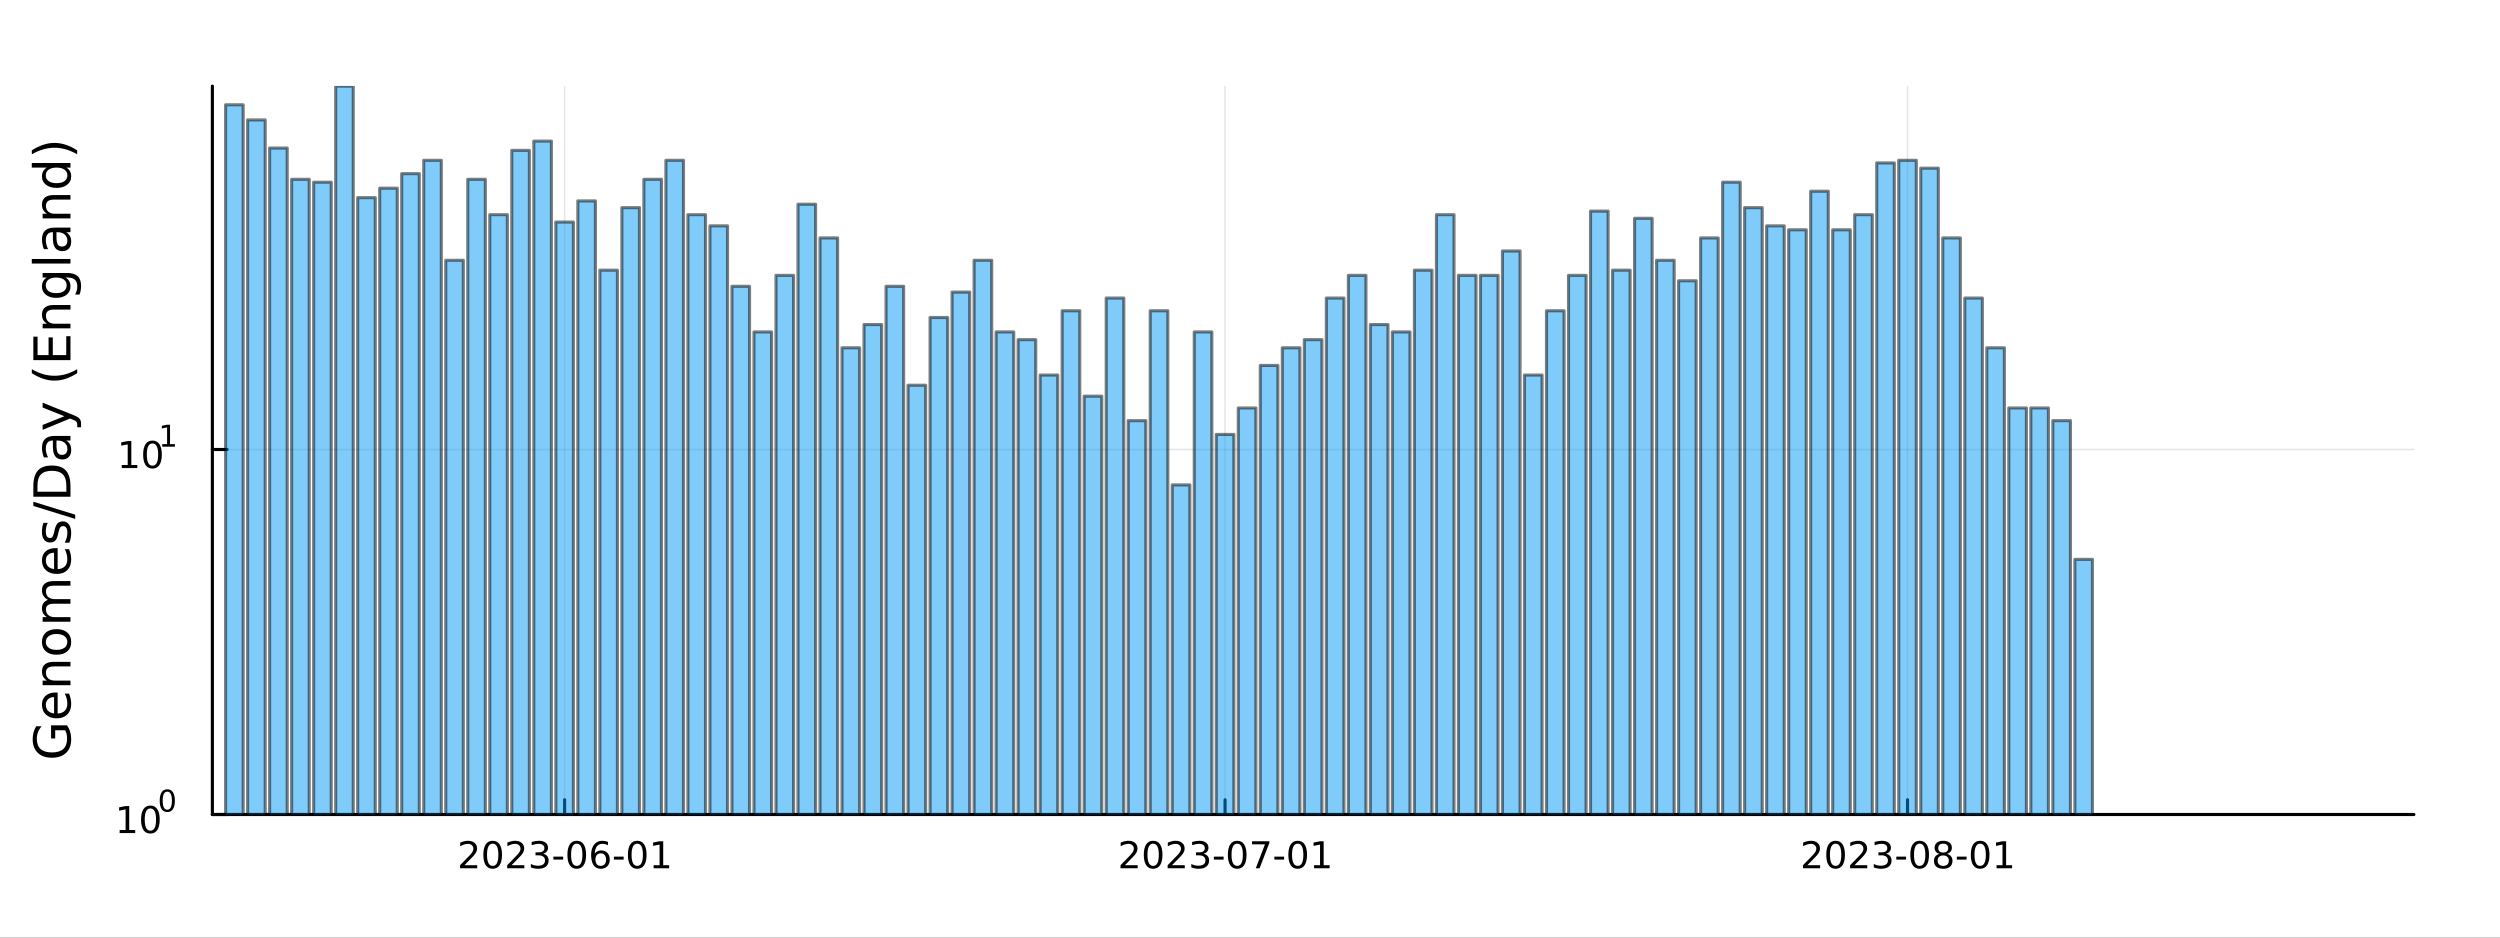 <?xml version="1.0" encoding="utf-8"?>
<svg xmlns="http://www.w3.org/2000/svg" xmlns:xlink="http://www.w3.org/1999/xlink" width="800" height="300" viewBox="0 0 3200 1200">
<rect x="0" y="0" width="3200" height="1200" fill="#333333" stroke="none"/>
<defs>
  <clipPath id="clip210">
    <rect x="0" y="0" width="3200" height="1200"/>
  </clipPath>
</defs>
<path clip-path="url(#clip210)" d="
M0 1200 L3200 1200 L3200 0 L0 0  Z
  " fill="#ffffff" fill-rule="evenodd" fill-opacity="1"/>
<defs>
  <clipPath id="clip211">
    <rect x="640" y="0" width="2241" height="1200"/>
  </clipPath>
</defs>
<path clip-path="url(#clip210)" d="
M271.839 1042.58 L3089.76 1042.58 L3089.76 110.236 L271.839 110.236  Z
  " fill="#ffffff" fill-rule="evenodd" fill-opacity="1"/>
<defs>
  <clipPath id="clip212">
    <rect x="271" y="110" width="2819" height="933"/>
  </clipPath>
</defs>
<polyline clip-path="url(#clip212)" style="stroke:#000000; stroke-linecap:round; stroke-linejoin:round; stroke-width:2; stroke-opacity:0.1; fill:none" points="
  722.707,1042.58 722.707,110.236 
  "/>
<polyline clip-path="url(#clip212)" style="stroke:#000000; stroke-linecap:round; stroke-linejoin:round; stroke-width:2; stroke-opacity:0.1; fill:none" points="
  1568.08,1042.58 1568.08,110.236 
  "/>
<polyline clip-path="url(#clip212)" style="stroke:#000000; stroke-linecap:round; stroke-linejoin:round; stroke-width:2; stroke-opacity:0.1; fill:none" points="
  2441.64,1042.58 2441.64,110.236 
  "/>
<polyline clip-path="url(#clip210)" style="stroke:#000000; stroke-linecap:round; stroke-linejoin:round; stroke-width:4; stroke-opacity:1; fill:none" points="
  271.839,1042.58 3089.76,1042.58 
  "/>
<polyline clip-path="url(#clip210)" style="stroke:#000000; stroke-linecap:round; stroke-linejoin:round; stroke-width:4; stroke-opacity:1; fill:none" points="
  722.707,1042.58 722.707,1023.68 
  "/>
<polyline clip-path="url(#clip210)" style="stroke:#000000; stroke-linecap:round; stroke-linejoin:round; stroke-width:4; stroke-opacity:1; fill:none" points="
  1568.08,1042.58 1568.08,1023.68 
  "/>
<polyline clip-path="url(#clip210)" style="stroke:#000000; stroke-linecap:round; stroke-linejoin:round; stroke-width:4; stroke-opacity:1; fill:none" points="
  2441.64,1042.58 2441.64,1023.68 
  "/>
<path clip-path="url(#clip210)" d="M594.502 1107.44 L610.821 1107.44 L610.821 1111.38 L588.877 1111.38 L588.877 1107.44 Q591.539 1104.69 596.122 1100.06 Q600.729 1095.4 601.909 1094.06 Q604.155 1091.54 605.034 1089.8 Q605.937 1088.04 605.937 1086.35 Q605.937 1083.6 603.993 1081.86 Q602.071 1080.13 598.969 1080.13 Q596.77 1080.13 594.317 1080.89 Q591.886 1081.65 589.108 1083.2 L589.108 1078.48 Q591.932 1077.35 594.386 1076.77 Q596.84 1076.19 598.877 1076.19 Q604.247 1076.19 607.442 1078.88 Q610.636 1081.56 610.636 1086.05 Q610.636 1088.18 609.826 1090.1 Q609.039 1092 606.932 1094.59 Q606.354 1095.26 603.252 1098.48 Q600.15 1101.68 594.502 1107.44 Z" fill="#000000" fill-rule="evenodd" fill-opacity="1" /><path clip-path="url(#clip210)" d="M630.636 1079.89 Q627.025 1079.89 625.196 1083.46 Q623.391 1087 623.391 1094.13 Q623.391 1101.24 625.196 1104.8 Q627.025 1108.34 630.636 1108.34 Q634.27 1108.34 636.076 1104.8 Q637.904 1101.24 637.904 1094.13 Q637.904 1087 636.076 1083.46 Q634.27 1079.89 630.636 1079.89 M630.636 1076.19 Q636.446 1076.19 639.502 1080.8 Q642.58 1085.38 642.58 1094.13 Q642.58 1102.86 639.502 1107.46 Q636.446 1112.05 630.636 1112.05 Q624.826 1112.05 621.747 1107.46 Q618.691 1102.86 618.691 1094.13 Q618.691 1085.38 621.747 1080.8 Q624.826 1076.19 630.636 1076.19 Z" fill="#000000" fill-rule="evenodd" fill-opacity="1" /><path clip-path="url(#clip210)" d="M654.826 1107.44 L671.145 1107.44 L671.145 1111.38 L649.201 1111.38 L649.201 1107.44 Q651.863 1104.69 656.446 1100.06 Q661.052 1095.4 662.233 1094.06 Q664.478 1091.54 665.358 1089.8 Q666.261 1088.04 666.261 1086.35 Q666.261 1083.6 664.316 1081.86 Q662.395 1080.13 659.293 1080.13 Q657.094 1080.13 654.64 1080.89 Q652.21 1081.65 649.432 1083.2 L649.432 1078.48 Q652.256 1077.35 654.71 1076.77 Q657.164 1076.19 659.201 1076.19 Q664.571 1076.19 667.765 1078.88 Q670.96 1081.56 670.96 1086.05 Q670.96 1088.18 670.15 1090.1 Q669.363 1092 667.256 1094.59 Q666.677 1095.26 663.576 1098.48 Q660.474 1101.68 654.826 1107.44 Z" fill="#000000" fill-rule="evenodd" fill-opacity="1" /><path clip-path="url(#clip210)" d="M695.126 1092.74 Q698.483 1093.46 700.358 1095.73 Q702.256 1098 702.256 1101.33 Q702.256 1106.45 698.737 1109.25 Q695.219 1112.05 688.737 1112.05 Q686.562 1112.05 684.247 1111.61 Q681.955 1111.19 679.501 1110.33 L679.501 1105.82 Q681.446 1106.95 683.761 1107.53 Q686.075 1108.11 688.599 1108.11 Q692.997 1108.11 695.288 1106.38 Q697.603 1104.64 697.603 1101.33 Q697.603 1098.27 695.45 1096.56 Q693.321 1094.82 689.501 1094.82 L685.474 1094.82 L685.474 1090.98 L689.686 1090.98 Q693.136 1090.98 694.964 1089.62 Q696.793 1088.23 696.793 1085.64 Q696.793 1082.97 694.895 1081.56 Q693.02 1080.13 689.501 1080.13 Q687.58 1080.13 685.381 1080.54 Q683.182 1080.96 680.543 1081.84 L680.543 1077.67 Q683.205 1076.93 685.52 1076.56 Q687.858 1076.19 689.918 1076.19 Q695.242 1076.19 698.344 1078.62 Q701.446 1081.03 701.446 1085.15 Q701.446 1088.02 699.802 1090.01 Q698.159 1091.98 695.126 1092.74 Z" fill="#000000" fill-rule="evenodd" fill-opacity="1" /><path clip-path="url(#clip210)" d="M708.367 1096.49 L720.844 1096.49 L720.844 1100.29 L708.367 1100.29 L708.367 1096.49 Z" fill="#000000" fill-rule="evenodd" fill-opacity="1" /><path clip-path="url(#clip210)" d="M738.228 1079.89 Q734.617 1079.89 732.788 1083.46 Q730.983 1087 730.983 1094.13 Q730.983 1101.24 732.788 1104.8 Q734.617 1108.34 738.228 1108.34 Q741.862 1108.34 743.668 1104.8 Q745.496 1101.24 745.496 1094.13 Q745.496 1087 743.668 1083.46 Q741.862 1079.89 738.228 1079.89 M738.228 1076.19 Q744.038 1076.19 747.094 1080.8 Q750.172 1085.38 750.172 1094.13 Q750.172 1102.86 747.094 1107.46 Q744.038 1112.05 738.228 1112.05 Q732.418 1112.05 729.339 1107.46 Q726.284 1102.86 726.284 1094.13 Q726.284 1085.38 729.339 1080.8 Q732.418 1076.19 738.228 1076.19 Z" fill="#000000" fill-rule="evenodd" fill-opacity="1" /><path clip-path="url(#clip210)" d="M768.968 1092.23 Q765.82 1092.23 763.968 1094.39 Q762.14 1096.54 762.14 1100.29 Q762.14 1104.01 763.968 1106.19 Q765.82 1108.34 768.968 1108.34 Q772.117 1108.34 773.945 1106.19 Q775.797 1104.01 775.797 1100.29 Q775.797 1096.54 773.945 1094.39 Q772.117 1092.23 768.968 1092.23 M778.251 1077.58 L778.251 1081.84 Q776.492 1081.01 774.686 1080.57 Q772.904 1080.13 771.144 1080.13 Q766.515 1080.13 764.061 1083.25 Q761.631 1086.38 761.283 1092.7 Q762.649 1090.68 764.709 1089.62 Q766.769 1088.53 769.246 1088.53 Q774.455 1088.53 777.464 1091.7 Q780.496 1094.85 780.496 1100.29 Q780.496 1105.61 777.348 1108.83 Q774.2 1112.05 768.968 1112.05 Q762.973 1112.05 759.802 1107.46 Q756.631 1102.86 756.631 1094.13 Q756.631 1085.94 760.519 1081.07 Q764.408 1076.19 770.959 1076.19 Q772.718 1076.19 774.501 1076.54 Q776.306 1076.89 778.251 1077.58 Z" fill="#000000" fill-rule="evenodd" fill-opacity="1" /><path clip-path="url(#clip210)" d="M785.797 1096.49 L798.274 1096.49 L798.274 1100.29 L785.797 1100.29 L785.797 1096.49 Z" fill="#000000" fill-rule="evenodd" fill-opacity="1" /><path clip-path="url(#clip210)" d="M815.658 1079.89 Q812.047 1079.89 810.218 1083.46 Q808.413 1087 808.413 1094.13 Q808.413 1101.24 810.218 1104.8 Q812.047 1108.34 815.658 1108.34 Q819.292 1108.34 821.098 1104.8 Q822.927 1101.24 822.927 1094.13 Q822.927 1087 821.098 1083.46 Q819.292 1079.89 815.658 1079.89 M815.658 1076.19 Q821.468 1076.19 824.524 1080.8 Q827.602 1085.38 827.602 1094.13 Q827.602 1102.86 824.524 1107.46 Q821.468 1112.05 815.658 1112.05 Q809.848 1112.05 806.769 1107.46 Q803.714 1102.86 803.714 1094.13 Q803.714 1085.38 806.769 1080.8 Q809.848 1076.19 815.658 1076.19 Z" fill="#000000" fill-rule="evenodd" fill-opacity="1" /><path clip-path="url(#clip210)" d="M836.63 1107.44 L844.269 1107.44 L844.269 1081.07 L835.959 1082.74 L835.959 1078.48 L844.223 1076.82 L848.899 1076.82 L848.899 1107.44 L856.537 1107.44 L856.537 1111.38 L836.63 1111.38 L836.63 1107.44 Z" fill="#000000" fill-rule="evenodd" fill-opacity="1" /><path clip-path="url(#clip210)" d="M1439.88 1107.44 L1456.2 1107.44 L1456.2 1111.38 L1434.25 1111.38 L1434.25 1107.44 Q1436.92 1104.69 1441.5 1100.06 Q1446.11 1095.4 1447.29 1094.06 Q1449.53 1091.54 1450.41 1089.8 Q1451.31 1088.04 1451.31 1086.35 Q1451.31 1083.6 1449.37 1081.86 Q1447.45 1080.13 1444.35 1080.13 Q1442.15 1080.13 1439.69 1080.89 Q1437.26 1081.65 1434.49 1083.2 L1434.49 1078.48 Q1437.31 1077.35 1439.76 1076.77 Q1442.22 1076.19 1444.25 1076.19 Q1449.62 1076.19 1452.82 1078.88 Q1456.01 1081.56 1456.01 1086.05 Q1456.01 1088.18 1455.2 1090.1 Q1454.42 1092 1452.31 1094.59 Q1451.73 1095.26 1448.63 1098.48 Q1445.53 1101.68 1439.88 1107.44 Z" fill="#000000" fill-rule="evenodd" fill-opacity="1" /><path clip-path="url(#clip210)" d="M1476.01 1079.89 Q1472.4 1079.89 1470.57 1083.46 Q1468.77 1087 1468.77 1094.13 Q1468.77 1101.24 1470.57 1104.8 Q1472.4 1108.34 1476.01 1108.34 Q1479.65 1108.34 1481.45 1104.8 Q1483.28 1101.24 1483.28 1094.13 Q1483.28 1087 1481.45 1083.46 Q1479.65 1079.89 1476.01 1079.89 M1476.01 1076.19 Q1481.82 1076.19 1484.88 1080.8 Q1487.96 1085.38 1487.96 1094.13 Q1487.96 1102.86 1484.88 1107.46 Q1481.82 1112.05 1476.01 1112.05 Q1470.2 1112.05 1467.12 1107.46 Q1464.07 1102.86 1464.07 1094.13 Q1464.07 1085.38 1467.12 1080.8 Q1470.2 1076.19 1476.01 1076.19 Z" fill="#000000" fill-rule="evenodd" fill-opacity="1" /><path clip-path="url(#clip210)" d="M1500.2 1107.44 L1516.52 1107.44 L1516.52 1111.38 L1494.58 1111.38 L1494.58 1107.44 Q1497.24 1104.69 1501.82 1100.06 Q1506.43 1095.4 1507.61 1094.06 Q1509.86 1091.54 1510.74 1089.8 Q1511.64 1088.04 1511.64 1086.35 Q1511.64 1083.6 1509.69 1081.86 Q1507.77 1080.13 1504.67 1080.13 Q1502.47 1080.13 1500.02 1080.89 Q1497.59 1081.65 1494.81 1083.2 L1494.81 1078.48 Q1497.63 1077.35 1500.09 1076.77 Q1502.54 1076.19 1504.58 1076.19 Q1509.95 1076.19 1513.14 1078.88 Q1516.34 1081.56 1516.34 1086.05 Q1516.34 1088.18 1515.53 1090.1 Q1514.74 1092 1512.63 1094.59 Q1512.05 1095.26 1508.95 1098.48 Q1505.85 1101.68 1500.2 1107.44 Z" fill="#000000" fill-rule="evenodd" fill-opacity="1" /><path clip-path="url(#clip210)" d="M1540.5 1092.74 Q1543.86 1093.46 1545.74 1095.73 Q1547.63 1098 1547.63 1101.33 Q1547.63 1106.45 1544.11 1109.25 Q1540.6 1112.05 1534.11 1112.05 Q1531.94 1112.05 1529.62 1111.61 Q1527.33 1111.19 1524.88 1110.33 L1524.88 1105.82 Q1526.82 1106.95 1529.14 1107.53 Q1531.45 1108.11 1533.98 1108.11 Q1538.37 1108.11 1540.67 1106.38 Q1542.98 1104.64 1542.98 1101.33 Q1542.98 1098.27 1540.83 1096.56 Q1538.7 1094.82 1534.88 1094.82 L1530.85 1094.82 L1530.85 1090.98 L1535.06 1090.98 Q1538.51 1090.98 1540.34 1089.62 Q1542.17 1088.23 1542.17 1085.64 Q1542.17 1082.97 1540.27 1081.56 Q1538.4 1080.13 1534.88 1080.13 Q1532.96 1080.13 1530.76 1080.54 Q1528.56 1080.96 1525.92 1081.84 L1525.92 1077.67 Q1528.58 1076.93 1530.9 1076.56 Q1533.24 1076.19 1535.3 1076.19 Q1540.62 1076.19 1543.72 1078.62 Q1546.82 1081.03 1546.82 1085.15 Q1546.82 1088.02 1545.18 1090.01 Q1543.54 1091.98 1540.5 1092.74 Z" fill="#000000" fill-rule="evenodd" fill-opacity="1" /><path clip-path="url(#clip210)" d="M1553.74 1096.49 L1566.22 1096.49 L1566.22 1100.29 L1553.74 1100.29 L1553.74 1096.49 Z" fill="#000000" fill-rule="evenodd" fill-opacity="1" /><path clip-path="url(#clip210)" d="M1583.61 1079.89 Q1579.99 1079.89 1578.17 1083.46 Q1576.36 1087 1576.36 1094.13 Q1576.36 1101.24 1578.17 1104.8 Q1579.99 1108.34 1583.61 1108.34 Q1587.24 1108.34 1589.05 1104.8 Q1590.87 1101.24 1590.87 1094.13 Q1590.87 1087 1589.05 1083.46 Q1587.24 1079.89 1583.61 1079.89 M1583.61 1076.19 Q1589.42 1076.19 1592.47 1080.8 Q1595.55 1085.38 1595.55 1094.13 Q1595.55 1102.86 1592.47 1107.46 Q1589.42 1112.05 1583.61 1112.05 Q1577.8 1112.05 1574.72 1107.46 Q1571.66 1102.86 1571.66 1094.13 Q1571.66 1085.38 1574.72 1080.8 Q1577.8 1076.19 1583.61 1076.19 Z" fill="#000000" fill-rule="evenodd" fill-opacity="1" /><path clip-path="url(#clip210)" d="M1602.59 1076.82 L1624.81 1076.82 L1624.81 1078.81 L1612.26 1111.38 L1607.38 1111.38 L1619.18 1080.75 L1602.59 1080.75 L1602.59 1076.82 Z" fill="#000000" fill-rule="evenodd" fill-opacity="1" /><path clip-path="url(#clip210)" d="M1631.17 1096.49 L1643.65 1096.49 L1643.65 1100.29 L1631.17 1100.29 L1631.17 1096.49 Z" fill="#000000" fill-rule="evenodd" fill-opacity="1" /><path clip-path="url(#clip210)" d="M1661.04 1079.89 Q1657.42 1079.89 1655.6 1083.46 Q1653.79 1087 1653.79 1094.13 Q1653.79 1101.24 1655.6 1104.8 Q1657.42 1108.34 1661.04 1108.34 Q1664.67 1108.34 1666.48 1104.8 Q1668.3 1101.24 1668.3 1094.13 Q1668.3 1087 1666.48 1083.46 Q1664.67 1079.89 1661.04 1079.89 M1661.04 1076.19 Q1666.85 1076.19 1669.9 1080.8 Q1672.98 1085.38 1672.98 1094.13 Q1672.98 1102.86 1669.9 1107.46 Q1666.85 1112.05 1661.04 1112.05 Q1655.23 1112.05 1652.15 1107.46 Q1649.09 1102.86 1649.09 1094.13 Q1649.09 1085.38 1652.15 1080.8 Q1655.23 1076.19 1661.04 1076.19 Z" fill="#000000" fill-rule="evenodd" fill-opacity="1" /><path clip-path="url(#clip210)" d="M1682.01 1107.44 L1689.65 1107.44 L1689.65 1081.07 L1681.34 1082.74 L1681.34 1078.48 L1689.6 1076.82 L1694.28 1076.82 L1694.28 1107.44 L1701.91 1107.44 L1701.91 1111.38 L1682.01 1111.38 L1682.01 1107.44 Z" fill="#000000" fill-rule="evenodd" fill-opacity="1" /><path clip-path="url(#clip210)" d="M2313.44 1107.44 L2329.76 1107.44 L2329.76 1111.38 L2307.81 1111.38 L2307.81 1107.44 Q2310.47 1104.69 2315.06 1100.06 Q2319.66 1095.4 2320.84 1094.06 Q2323.09 1091.54 2323.97 1089.8 Q2324.87 1088.04 2324.87 1086.35 Q2324.87 1083.6 2322.93 1081.86 Q2321.01 1080.13 2317.9 1080.13 Q2315.7 1080.13 2313.25 1080.89 Q2310.82 1081.65 2308.04 1083.2 L2308.04 1078.48 Q2310.87 1077.35 2313.32 1076.77 Q2315.77 1076.19 2317.81 1076.19 Q2323.18 1076.19 2326.38 1078.88 Q2329.57 1081.56 2329.57 1086.05 Q2329.57 1088.18 2328.76 1090.1 Q2327.97 1092 2325.87 1094.59 Q2325.29 1095.26 2322.19 1098.48 Q2319.08 1101.68 2313.44 1107.44 Z" fill="#000000" fill-rule="evenodd" fill-opacity="1" /><path clip-path="url(#clip210)" d="M2349.57 1079.89 Q2345.96 1079.89 2344.13 1083.46 Q2342.32 1087 2342.32 1094.13 Q2342.32 1101.24 2344.13 1104.8 Q2345.96 1108.34 2349.57 1108.34 Q2353.2 1108.34 2355.01 1104.8 Q2356.84 1101.24 2356.84 1094.13 Q2356.84 1087 2355.01 1083.46 Q2353.2 1079.89 2349.57 1079.89 M2349.57 1076.19 Q2355.38 1076.19 2358.44 1080.8 Q2361.51 1085.38 2361.51 1094.13 Q2361.51 1102.86 2358.44 1107.46 Q2355.38 1112.05 2349.57 1112.05 Q2343.76 1112.05 2340.68 1107.46 Q2337.63 1102.86 2337.63 1094.13 Q2337.63 1085.38 2340.68 1080.8 Q2343.76 1076.19 2349.57 1076.19 Z" fill="#000000" fill-rule="evenodd" fill-opacity="1" /><path clip-path="url(#clip210)" d="M2373.76 1107.44 L2390.08 1107.44 L2390.08 1111.38 L2368.13 1111.38 L2368.13 1107.44 Q2370.8 1104.69 2375.38 1100.06 Q2379.99 1095.4 2381.17 1094.06 Q2383.41 1091.54 2384.29 1089.8 Q2385.19 1088.04 2385.19 1086.35 Q2385.19 1083.6 2383.25 1081.86 Q2381.33 1080.13 2378.23 1080.13 Q2376.03 1080.13 2373.57 1080.89 Q2371.14 1081.65 2368.37 1083.2 L2368.37 1078.48 Q2371.19 1077.35 2373.64 1076.77 Q2376.1 1076.19 2378.13 1076.19 Q2383.5 1076.19 2386.7 1078.88 Q2389.89 1081.56 2389.89 1086.05 Q2389.89 1088.18 2389.08 1090.1 Q2388.3 1092 2386.19 1094.59 Q2385.61 1095.26 2382.51 1098.48 Q2379.41 1101.68 2373.76 1107.44 Z" fill="#000000" fill-rule="evenodd" fill-opacity="1" /><path clip-path="url(#clip210)" d="M2414.06 1092.74 Q2417.42 1093.46 2419.29 1095.73 Q2421.19 1098 2421.19 1101.33 Q2421.19 1106.45 2417.67 1109.25 Q2414.15 1112.05 2407.67 1112.05 Q2405.5 1112.05 2403.18 1111.61 Q2400.89 1111.19 2398.44 1110.33 L2398.44 1105.82 Q2400.38 1106.95 2402.69 1107.53 Q2405.01 1108.11 2407.53 1108.11 Q2411.93 1108.11 2414.22 1106.38 Q2416.54 1104.64 2416.54 1101.33 Q2416.54 1098.27 2414.38 1096.56 Q2412.25 1094.82 2408.44 1094.82 L2404.41 1094.82 L2404.41 1090.98 L2408.62 1090.98 Q2412.07 1090.98 2413.9 1089.62 Q2415.73 1088.23 2415.73 1085.64 Q2415.73 1082.97 2413.83 1081.56 Q2411.95 1080.13 2408.44 1080.13 Q2406.51 1080.13 2404.31 1080.54 Q2402.12 1080.96 2399.48 1081.84 L2399.48 1077.67 Q2402.14 1076.93 2404.45 1076.56 Q2406.79 1076.19 2408.85 1076.19 Q2414.18 1076.19 2417.28 1078.62 Q2420.38 1081.03 2420.38 1085.15 Q2420.38 1088.02 2418.74 1090.01 Q2417.09 1091.98 2414.06 1092.74 Z" fill="#000000" fill-rule="evenodd" fill-opacity="1" /><path clip-path="url(#clip210)" d="M2427.3 1096.49 L2439.78 1096.49 L2439.78 1100.29 L2427.3 1100.29 L2427.3 1096.49 Z" fill="#000000" fill-rule="evenodd" fill-opacity="1" /><path clip-path="url(#clip210)" d="M2457.16 1079.89 Q2453.55 1079.89 2451.72 1083.46 Q2449.92 1087 2449.92 1094.13 Q2449.92 1101.24 2451.72 1104.8 Q2453.55 1108.34 2457.16 1108.34 Q2460.8 1108.34 2462.6 1104.8 Q2464.43 1101.24 2464.43 1094.13 Q2464.43 1087 2462.6 1083.46 Q2460.8 1079.89 2457.16 1079.89 M2457.16 1076.19 Q2462.97 1076.19 2466.03 1080.8 Q2469.11 1085.38 2469.11 1094.13 Q2469.11 1102.86 2466.03 1107.46 Q2462.97 1112.05 2457.16 1112.05 Q2451.35 1112.05 2448.27 1107.46 Q2445.22 1102.86 2445.22 1094.13 Q2445.22 1085.38 2448.27 1080.8 Q2451.35 1076.19 2457.16 1076.19 Z" fill="#000000" fill-rule="evenodd" fill-opacity="1" /><path clip-path="url(#clip210)" d="M2487.32 1094.96 Q2483.99 1094.96 2482.07 1096.75 Q2480.17 1098.53 2480.17 1101.65 Q2480.17 1104.78 2482.07 1106.56 Q2483.99 1108.34 2487.32 1108.34 Q2490.66 1108.34 2492.58 1106.56 Q2494.5 1104.76 2494.5 1101.65 Q2494.5 1098.53 2492.58 1096.75 Q2490.68 1094.96 2487.32 1094.96 M2482.65 1092.97 Q2479.64 1092.23 2477.95 1090.17 Q2476.28 1088.11 2476.28 1085.15 Q2476.28 1081.01 2479.22 1078.6 Q2482.18 1076.19 2487.32 1076.19 Q2492.49 1076.19 2495.43 1078.6 Q2498.37 1081.01 2498.37 1085.15 Q2498.37 1088.11 2496.68 1090.17 Q2495.01 1092.23 2492.02 1092.97 Q2495.4 1093.76 2497.28 1096.05 Q2499.18 1098.34 2499.18 1101.65 Q2499.18 1106.68 2496.1 1109.36 Q2493.04 1112.05 2487.32 1112.05 Q2481.61 1112.05 2478.53 1109.36 Q2475.47 1106.68 2475.47 1101.65 Q2475.47 1098.34 2477.37 1096.05 Q2479.27 1093.76 2482.65 1092.97 M2480.93 1085.59 Q2480.93 1088.27 2482.6 1089.78 Q2484.29 1091.28 2487.32 1091.28 Q2490.33 1091.28 2492.02 1089.78 Q2493.74 1088.27 2493.74 1085.59 Q2493.74 1082.9 2492.02 1081.4 Q2490.33 1079.89 2487.32 1079.89 Q2484.29 1079.89 2482.6 1081.4 Q2480.93 1082.9 2480.93 1085.59 Z" fill="#000000" fill-rule="evenodd" fill-opacity="1" /><path clip-path="url(#clip210)" d="M2504.73 1096.49 L2517.21 1096.49 L2517.21 1100.29 L2504.73 1100.29 L2504.73 1096.49 Z" fill="#000000" fill-rule="evenodd" fill-opacity="1" /><path clip-path="url(#clip210)" d="M2534.59 1079.89 Q2530.98 1079.89 2529.15 1083.46 Q2527.35 1087 2527.35 1094.13 Q2527.35 1101.24 2529.15 1104.8 Q2530.98 1108.34 2534.59 1108.34 Q2538.23 1108.34 2540.03 1104.8 Q2541.86 1101.24 2541.86 1094.13 Q2541.86 1087 2540.03 1083.46 Q2538.23 1079.89 2534.59 1079.89 M2534.59 1076.19 Q2540.4 1076.19 2543.46 1080.8 Q2546.54 1085.38 2546.54 1094.13 Q2546.54 1102.86 2543.46 1107.46 Q2540.4 1112.05 2534.59 1112.05 Q2528.78 1112.05 2525.7 1107.46 Q2522.65 1102.86 2522.65 1094.13 Q2522.65 1085.38 2525.7 1080.8 Q2528.78 1076.19 2534.59 1076.19 Z" fill="#000000" fill-rule="evenodd" fill-opacity="1" /><path clip-path="url(#clip210)" d="M2555.56 1107.44 L2563.2 1107.44 L2563.2 1081.07 L2554.89 1082.74 L2554.89 1078.48 L2563.16 1076.82 L2567.83 1076.82 L2567.83 1107.44 L2575.47 1107.44 L2575.47 1111.38 L2555.56 1111.38 L2555.56 1107.44 Z" fill="#000000" fill-rule="evenodd" fill-opacity="1" /><polyline clip-path="url(#clip212)" style="stroke:#000000; stroke-linecap:round; stroke-linejoin:round; stroke-width:2; stroke-opacity:0.1; fill:none" points="
  271.839,1042.58 3089.76,1042.58 
  "/>
<polyline clip-path="url(#clip212)" style="stroke:#000000; stroke-linecap:round; stroke-linejoin:round; stroke-width:2; stroke-opacity:0.1; fill:none" points="
  271.839,575.386 3089.76,575.386 
  "/>
<polyline clip-path="url(#clip210)" style="stroke:#000000; stroke-linecap:round; stroke-linejoin:round; stroke-width:4; stroke-opacity:1; fill:none" points="
  271.839,1042.58 271.839,110.236 
  "/>
<polyline clip-path="url(#clip210)" style="stroke:#000000; stroke-linecap:round; stroke-linejoin:round; stroke-width:4; stroke-opacity:1; fill:none" points="
  271.839,1042.58 290.737,1042.58 
  "/>
<polyline clip-path="url(#clip210)" style="stroke:#000000; stroke-linecap:round; stroke-linejoin:round; stroke-width:4; stroke-opacity:1; fill:none" points="
  271.839,575.386 290.737,575.386 
  "/>
<path clip-path="url(#clip210)" d="M153.134 1062.37 L160.772 1062.37 L160.772 1036 L152.462 1037.67 L152.462 1033.41 L160.726 1031.74 L165.402 1031.74 L165.402 1062.37 L173.041 1062.37 L173.041 1066.3 L153.134 1066.3 L153.134 1062.37 Z" fill="#000000" fill-rule="evenodd" fill-opacity="1" /><path clip-path="url(#clip210)" d="M192.485 1034.82 Q188.874 1034.82 187.045 1038.39 Q185.24 1041.93 185.24 1049.06 Q185.24 1056.16 187.045 1059.73 Q188.874 1063.27 192.485 1063.27 Q196.119 1063.27 197.925 1059.73 Q199.754 1056.16 199.754 1049.06 Q199.754 1041.93 197.925 1038.39 Q196.119 1034.82 192.485 1034.82 M192.485 1031.12 Q198.295 1031.12 201.351 1035.72 Q204.43 1040.31 204.43 1049.06 Q204.43 1057.78 201.351 1062.39 Q198.295 1066.97 192.485 1066.97 Q186.675 1066.97 183.596 1062.39 Q180.541 1057.78 180.541 1049.06 Q180.541 1040.31 183.596 1035.72 Q186.675 1031.12 192.485 1031.12 Z" fill="#000000" fill-rule="evenodd" fill-opacity="1" /><path clip-path="url(#clip210)" d="M214.134 1013.31 Q211.2 1013.31 209.715 1016.21 Q208.248 1019.09 208.248 1024.88 Q208.248 1030.66 209.715 1033.55 Q211.2 1036.43 214.134 1036.43 Q217.087 1036.43 218.554 1033.55 Q220.04 1030.66 220.04 1024.88 Q220.04 1019.09 218.554 1016.21 Q217.087 1013.31 214.134 1013.31 M214.134 1010.31 Q218.855 1010.31 221.338 1014.05 Q223.839 1017.77 223.839 1024.88 Q223.839 1031.97 221.338 1035.71 Q218.855 1039.44 214.134 1039.44 Q209.414 1039.44 206.912 1035.71 Q204.43 1031.97 204.43 1024.88 Q204.43 1017.77 206.912 1014.05 Q209.414 1010.31 214.134 1010.31 Z" fill="#000000" fill-rule="evenodd" fill-opacity="1" /><path clip-path="url(#clip210)" d="M155.823 595.179 L163.462 595.179 L163.462 568.813 L155.152 570.48 L155.152 566.221 L163.416 564.554 L168.092 564.554 L168.092 595.179 L175.73 595.179 L175.73 599.114 L155.823 599.114 L155.823 595.179 Z" fill="#000000" fill-rule="evenodd" fill-opacity="1" /><path clip-path="url(#clip210)" d="M195.175 567.633 Q191.564 567.633 189.735 571.197 Q187.929 574.739 187.929 581.869 Q187.929 588.975 189.735 592.54 Q191.564 596.082 195.175 596.082 Q198.809 596.082 200.615 592.54 Q202.443 588.975 202.443 581.869 Q202.443 574.739 200.615 571.197 Q198.809 567.633 195.175 567.633 M195.175 563.929 Q200.985 563.929 204.04 568.535 Q207.119 573.119 207.119 581.869 Q207.119 590.596 204.04 595.202 Q200.985 599.785 195.175 599.785 Q189.365 599.785 186.286 595.202 Q183.23 590.596 183.23 581.869 Q183.23 573.119 186.286 568.535 Q189.365 563.929 195.175 563.929 Z" fill="#000000" fill-rule="evenodd" fill-opacity="1" /><path clip-path="url(#clip210)" d="M207.665 568.506 L213.871 568.506 L213.871 547.084 L207.119 548.438 L207.119 544.978 L213.833 543.624 L217.633 543.624 L217.633 568.506 L223.839 568.506 L223.839 571.704 L207.665 571.704 L207.665 568.506 Z" fill="#000000" fill-rule="evenodd" fill-opacity="1" /><path clip-path="url(#clip210)" d="M83.427 934.763 L70.664 934.763 L70.664 945.267 L65.38 945.267 L65.38 928.398 L85.782 928.398 Q88.424 932.122 89.793 936.609 Q91.129 941.097 91.129 946.19 Q91.129 957.33 84.636 963.632 Q78.111 969.902 66.494 969.902 Q54.845 969.902 48.352 963.632 Q41.827 957.33 41.827 946.19 Q41.827 941.543 42.973 937.373 Q44.119 933.172 46.347 929.639 L53.19 929.639 Q50.166 933.204 48.638 937.214 Q47.11 941.225 47.11 945.649 Q47.11 954.37 51.98 958.762 Q56.85 963.123 66.494 963.123 Q76.106 963.123 80.976 958.762 Q85.846 954.37 85.846 945.649 Q85.846 942.243 85.273 939.57 Q84.668 936.896 83.427 934.763 Z" fill="#000000" fill-rule="evenodd" fill-opacity="1" /><path clip-path="url(#clip210)" d="M70.918 886.416 L73.783 886.416 L73.783 913.343 Q79.83 912.961 83.013 909.714 Q86.164 906.436 86.164 900.611 Q86.164 897.238 85.337 894.087 Q84.509 890.904 82.854 887.785 L88.392 887.785 Q89.729 890.936 90.429 894.246 Q91.129 897.556 91.129 900.962 Q91.129 909.492 86.164 914.489 Q81.199 919.454 72.732 919.454 Q63.98 919.454 58.855 914.743 Q53.699 910.001 53.699 901.98 Q53.699 894.787 58.346 890.617 Q62.961 886.416 70.918 886.416 M69.2 892.272 Q64.393 892.336 61.529 894.978 Q58.664 897.588 58.664 901.916 Q58.664 906.818 61.433 909.778 Q64.202 912.706 69.231 913.152 L69.2 892.272 Z" fill="#000000" fill-rule="evenodd" fill-opacity="1" /><path clip-path="url(#clip210)" d="M68.69 847.171 L90.206 847.171 L90.206 853.028 L68.881 853.028 Q63.82 853.028 61.306 855.001 Q58.791 856.975 58.791 860.921 Q58.791 865.664 61.815 868.401 Q64.839 871.138 70.059 871.138 L90.206 871.138 L90.206 877.026 L54.558 877.026 L54.558 871.138 L60.096 871.138 Q56.882 869.038 55.29 866.205 Q53.699 863.34 53.699 859.616 Q53.699 853.473 57.518 850.322 Q61.306 847.171 68.69 847.171 Z" fill="#000000" fill-rule="evenodd" fill-opacity="1" /><path clip-path="url(#clip210)" d="M58.664 821.677 Q58.664 826.387 62.356 829.125 Q66.017 831.862 72.414 831.862 Q78.812 831.862 82.504 829.156 Q86.164 826.419 86.164 821.677 Q86.164 816.998 82.472 814.261 Q78.78 811.523 72.414 811.523 Q66.08 811.523 62.388 814.261 Q58.664 816.998 58.664 821.677 M53.699 821.677 Q53.699 814.038 58.664 809.677 Q63.63 805.317 72.414 805.317 Q81.167 805.317 86.164 809.677 Q91.129 814.038 91.129 821.677 Q91.129 829.347 86.164 833.708 Q81.167 838.037 72.414 838.037 Q63.63 838.037 58.664 833.708 Q53.699 829.347 53.699 821.677 Z" fill="#000000" fill-rule="evenodd" fill-opacity="1" /><path clip-path="url(#clip210)" d="M61.401 767.855 Q57.455 765.658 55.577 762.603 Q53.699 759.547 53.699 755.41 Q53.699 749.84 57.614 746.816 Q61.497 743.792 68.69 743.792 L90.206 743.792 L90.206 749.681 L68.881 749.681 Q63.757 749.681 61.274 751.495 Q58.791 753.309 58.791 757.033 Q58.791 761.584 61.815 764.226 Q64.839 766.868 70.059 766.868 L90.206 766.868 L90.206 772.756 L68.881 772.756 Q63.725 772.756 61.274 774.57 Q58.791 776.385 58.791 780.172 Q58.791 784.66 61.847 787.302 Q64.871 789.944 70.059 789.944 L90.206 789.944 L90.206 795.832 L54.558 795.832 L54.558 789.944 L60.096 789.944 Q56.818 787.938 55.259 785.138 Q53.699 782.337 53.699 778.485 Q53.699 774.602 55.672 771.897 Q57.646 769.16 61.401 767.855 Z" fill="#000000" fill-rule="evenodd" fill-opacity="1" /><path clip-path="url(#clip210)" d="M70.918 701.619 L73.783 701.619 L73.783 728.546 Q79.83 728.164 83.013 724.918 Q86.164 721.64 86.164 715.815 Q86.164 712.441 85.337 709.29 Q84.509 706.107 82.854 702.988 L88.392 702.988 Q89.729 706.139 90.429 709.449 Q91.129 712.759 91.129 716.165 Q91.129 724.695 86.164 729.692 Q81.199 734.657 72.732 734.657 Q63.98 734.657 58.855 729.947 Q53.699 725.204 53.699 717.184 Q53.699 709.99 58.346 705.821 Q62.961 701.619 70.918 701.619 M69.2 707.476 Q64.393 707.54 61.529 710.181 Q58.664 712.791 58.664 717.12 Q58.664 722.022 61.433 724.982 Q64.202 727.91 69.231 728.355 L69.2 707.476 Z" fill="#000000" fill-rule="evenodd" fill-opacity="1" /><path clip-path="url(#clip210)" d="M55.609 669.282 L61.147 669.282 Q59.874 671.764 59.237 674.438 Q58.601 677.111 58.601 679.976 Q58.601 684.337 59.937 686.533 Q61.274 688.697 63.948 688.697 Q65.985 688.697 67.162 687.137 Q68.308 685.578 69.359 680.867 L69.804 678.862 Q71.141 672.624 73.592 670.014 Q76.011 667.372 80.371 667.372 Q85.337 667.372 88.233 671.319 Q91.129 675.234 91.129 682.109 Q91.129 684.973 90.556 688.092 Q90.015 691.18 88.901 694.617 L82.854 694.617 Q84.541 691.371 85.4 688.22 Q86.228 685.069 86.228 681.981 Q86.228 677.844 84.827 675.616 Q83.395 673.388 80.817 673.388 Q78.43 673.388 77.157 675.011 Q75.883 676.602 74.706 682.045 L74.228 684.082 Q73.082 689.525 70.727 691.944 Q68.34 694.363 64.202 694.363 Q59.173 694.363 56.436 690.798 Q53.699 687.233 53.699 680.676 Q53.699 677.43 54.176 674.565 Q54.654 671.701 55.609 669.282 Z" fill="#000000" fill-rule="evenodd" fill-opacity="1" /><path clip-path="url(#clip210)" d="M42.686 647.638 L42.686 642.227 L96.254 658.778 L96.254 664.189 L42.686 647.638 Z" fill="#000000" fill-rule="evenodd" fill-opacity="1" /><path clip-path="url(#clip210)" d="M47.97 629.4 L84.923 629.4 L84.923 621.634 Q84.923 611.799 80.467 607.248 Q76.011 602.665 66.398 602.665 Q56.85 602.665 52.426 607.248 Q47.97 611.799 47.97 621.634 L47.97 629.4 M42.686 635.83 L42.686 622.621 Q42.686 608.807 48.447 602.346 Q54.176 595.885 66.398 595.885 Q78.684 595.885 84.445 602.378 Q90.206 608.871 90.206 622.621 L90.206 635.83 L42.686 635.83 Z" fill="#000000" fill-rule="evenodd" fill-opacity="1" /><path clip-path="url(#clip210)" d="M72.287 569.69 Q72.287 576.788 73.91 579.525 Q75.533 582.262 79.448 582.262 Q82.567 582.262 84.413 580.225 Q86.228 578.157 86.228 574.624 Q86.228 569.754 82.79 566.826 Q79.321 563.866 73.592 563.866 L72.287 563.866 L72.287 569.69 M69.868 558.009 L90.206 558.009 L90.206 563.866 L84.795 563.866 Q88.042 565.871 89.602 568.863 Q91.129 571.855 91.129 576.183 Q91.129 581.658 88.074 584.904 Q84.986 588.119 79.83 588.119 Q73.815 588.119 70.759 584.108 Q67.704 580.066 67.704 572.077 L67.704 563.866 L67.131 563.866 Q63.088 563.866 60.892 566.539 Q58.664 569.181 58.664 573.987 Q58.664 577.043 59.396 579.939 Q60.128 582.835 61.592 585.509 L56.182 585.509 Q54.94 582.294 54.336 579.271 Q53.699 576.247 53.699 573.382 Q53.699 565.648 57.709 561.829 Q61.72 558.009 69.868 558.009 Z" fill="#000000" fill-rule="evenodd" fill-opacity="1" /><path clip-path="url(#clip210)" d="M93.516 531.114 Q99.882 533.597 101.824 535.952 Q103.765 538.307 103.765 542.254 L103.765 546.933 L98.864 546.933 L98.864 543.495 Q98.864 541.076 97.718 539.74 Q96.572 538.403 92.307 536.779 L89.633 535.729 L54.558 550.147 L54.558 543.941 L82.44 532.801 L54.558 521.661 L54.558 515.454 L93.516 531.114 Z" fill="#000000" fill-rule="evenodd" fill-opacity="1" /><path clip-path="url(#clip210)" d="M40.745 472.581 Q48.065 476.846 55.227 478.915 Q62.388 480.984 69.74 480.984 Q77.093 480.984 84.318 478.915 Q91.511 476.815 98.8 472.581 L98.8 477.674 Q91.32 482.448 84.095 484.835 Q76.87 487.191 69.74 487.191 Q62.643 487.191 55.45 484.835 Q48.256 482.48 40.745 477.674 L40.745 472.581 Z" fill="#000000" fill-rule="evenodd" fill-opacity="1" /><path clip-path="url(#clip210)" d="M42.686 460.964 L42.686 430.918 L48.097 430.918 L48.097 454.535 L62.165 454.535 L62.165 431.904 L67.576 431.904 L67.576 454.535 L84.795 454.535 L84.795 430.345 L90.206 430.345 L90.206 460.964 L42.686 460.964 Z" fill="#000000" fill-rule="evenodd" fill-opacity="1" /><path clip-path="url(#clip210)" d="M68.69 390.4 L90.206 390.4 L90.206 396.256 L68.881 396.256 Q63.82 396.256 61.306 398.23 Q58.791 400.203 58.791 404.15 Q58.791 408.892 61.815 411.63 Q64.839 414.367 70.059 414.367 L90.206 414.367 L90.206 420.255 L54.558 420.255 L54.558 414.367 L60.096 414.367 Q56.882 412.266 55.29 409.433 Q53.699 406.569 53.699 402.845 Q53.699 396.702 57.518 393.551 Q61.306 390.4 68.69 390.4 Z" fill="#000000" fill-rule="evenodd" fill-opacity="1" /><path clip-path="url(#clip210)" d="M71.969 355.261 Q65.603 355.261 62.102 357.903 Q58.601 360.513 58.601 365.255 Q58.601 369.966 62.102 372.608 Q65.603 375.218 71.969 375.218 Q78.302 375.218 81.804 372.608 Q85.305 369.966 85.305 365.255 Q85.305 360.513 81.804 357.903 Q78.302 355.261 71.969 355.261 M85.782 349.405 Q94.885 349.405 99.309 353.447 Q103.765 357.489 103.765 365.828 Q103.765 368.916 103.288 371.653 Q102.842 374.39 101.887 376.968 L96.19 376.968 Q97.591 374.39 98.259 371.876 Q98.927 369.361 98.927 366.751 Q98.927 360.99 95.904 358.126 Q92.912 355.261 86.832 355.261 L83.936 355.261 Q87.087 357.076 88.647 359.908 Q90.206 362.741 90.206 366.688 Q90.206 373.244 85.209 377.255 Q80.212 381.265 71.969 381.265 Q63.693 381.265 58.696 377.255 Q53.699 373.244 53.699 366.688 Q53.699 362.741 55.259 359.908 Q56.818 357.076 59.969 355.261 L54.558 355.261 L54.558 349.405 L85.782 349.405 Z" fill="#000000" fill-rule="evenodd" fill-opacity="1" /><path clip-path="url(#clip210)" d="M40.681 337.342 L40.681 331.485 L90.206 331.485 L90.206 337.342 L40.681 337.342 Z" fill="#000000" fill-rule="evenodd" fill-opacity="1" /><path clip-path="url(#clip210)" d="M72.287 303.031 Q72.287 310.128 73.91 312.866 Q75.533 315.603 79.448 315.603 Q82.567 315.603 84.413 313.566 Q86.228 311.497 86.228 307.964 Q86.228 303.094 82.79 300.166 Q79.321 297.206 73.592 297.206 L72.287 297.206 L72.287 303.031 M69.868 291.35 L90.206 291.35 L90.206 297.206 L84.795 297.206 Q88.042 299.211 89.602 302.203 Q91.129 305.195 91.129 309.524 Q91.129 314.998 88.074 318.245 Q84.986 321.459 79.83 321.459 Q73.815 321.459 70.759 317.449 Q67.704 313.407 67.704 305.418 L67.704 297.206 L67.131 297.206 Q63.088 297.206 60.892 299.88 Q58.664 302.521 58.664 307.328 Q58.664 310.383 59.396 313.28 Q60.128 316.176 61.592 318.849 L56.182 318.849 Q54.94 315.635 54.336 312.611 Q53.699 309.587 53.699 306.723 Q53.699 298.988 57.709 295.169 Q61.72 291.35 69.868 291.35 Z" fill="#000000" fill-rule="evenodd" fill-opacity="1" /><path clip-path="url(#clip210)" d="M68.69 249.654 L90.206 249.654 L90.206 255.511 L68.881 255.511 Q63.82 255.511 61.306 257.484 Q58.791 259.457 58.791 263.404 Q58.791 268.147 61.815 270.884 Q64.839 273.621 70.059 273.621 L90.206 273.621 L90.206 279.509 L54.558 279.509 L54.558 273.621 L60.096 273.621 Q56.882 271.52 55.29 268.688 Q53.699 265.823 53.699 262.099 Q53.699 255.956 57.518 252.805 Q61.306 249.654 68.69 249.654 Z" fill="#000000" fill-rule="evenodd" fill-opacity="1" /><path clip-path="url(#clip210)" d="M59.969 214.516 L40.681 214.516 L40.681 208.659 L90.206 208.659 L90.206 214.516 L84.859 214.516 Q88.042 216.362 89.602 219.194 Q91.129 221.995 91.129 225.942 Q91.129 232.403 85.973 236.477 Q80.817 240.519 72.414 240.519 Q64.011 240.519 58.855 236.477 Q53.699 232.403 53.699 225.942 Q53.699 221.995 55.259 219.194 Q56.786 216.362 59.969 214.516 M72.414 234.472 Q78.875 234.472 82.567 231.83 Q86.228 229.157 86.228 224.51 Q86.228 219.863 82.567 217.189 Q78.875 214.516 72.414 214.516 Q65.953 214.516 62.293 217.189 Q58.601 219.863 58.601 224.51 Q58.601 229.157 62.293 231.83 Q65.953 234.472 72.414 234.472 Z" fill="#000000" fill-rule="evenodd" fill-opacity="1" /><path clip-path="url(#clip210)" d="M40.745 197.519 L40.745 192.427 Q48.256 187.652 55.45 185.297 Q62.643 182.91 69.74 182.91 Q76.87 182.91 84.095 185.297 Q91.32 187.652 98.8 192.427 L98.8 197.519 Q91.511 193.286 84.318 191.217 Q77.093 189.116 69.74 189.116 Q62.388 189.116 55.227 191.217 Q48.065 193.286 40.745 197.519 Z" fill="#000000" fill-rule="evenodd" fill-opacity="1" /><path clip-path="url(#clip212)" d="
M288.747 134.134 L288.747 1042.58 L311.29 1042.58 L311.29 134.134 L288.747 134.134 L288.747 134.134  Z
  " fill="#009af9" fill-rule="evenodd" fill-opacity="0.5"/>
<polyline clip-path="url(#clip212)" style="stroke:#000000; stroke-linecap:round; stroke-linejoin:round; stroke-width:4; stroke-opacity:0.5; fill:none" points="
  288.747,134.134 288.747,1042.58 311.29,1042.58 311.29,134.134 288.747,134.134 
  "/>
<path clip-path="url(#clip212)" d="
M316.926 153.472 L316.926 1042.58 L339.469 1042.58 L339.469 153.472 L316.926 153.472 L316.926 153.472  Z
  " fill="#009af9" fill-rule="evenodd" fill-opacity="0.5"/>
<polyline clip-path="url(#clip212)" style="stroke:#000000; stroke-linecap:round; stroke-linejoin:round; stroke-width:4; stroke-opacity:0.5; fill:none" points="
  316.926,153.472 316.926,1042.58 339.469,1042.58 339.469,153.472 316.926,153.472 
  "/>
<path clip-path="url(#clip212)" d="
M345.105 189.453 L345.105 1042.58 L367.649 1042.58 L367.649 189.453 L345.105 189.453 L345.105 189.453  Z
  " fill="#009af9" fill-rule="evenodd" fill-opacity="0.5"/>
<polyline clip-path="url(#clip212)" style="stroke:#000000; stroke-linecap:round; stroke-linejoin:round; stroke-width:4; stroke-opacity:0.5; fill:none" points="
  345.105,189.453 345.105,1042.58 367.649,1042.58 367.649,189.453 345.105,189.453 
  "/>
<path clip-path="url(#clip212)" d="
M373.285 229.497 L373.285 1042.58 L395.828 1042.58 L395.828 229.497 L373.285 229.497 L373.285 229.497  Z
  " fill="#009af9" fill-rule="evenodd" fill-opacity="0.5"/>
<polyline clip-path="url(#clip212)" style="stroke:#000000; stroke-linecap:round; stroke-linejoin:round; stroke-width:4; stroke-opacity:0.5; fill:none" points="
  373.285,229.497 373.285,1042.58 395.828,1042.58 395.828,229.497 373.285,229.497 
  "/>
<path clip-path="url(#clip212)" d="
M401.464 233.22 L401.464 1042.58 L424.007 1042.58 L424.007 233.22 L401.464 233.22 L401.464 233.22  Z
  " fill="#009af9" fill-rule="evenodd" fill-opacity="0.5"/>
<polyline clip-path="url(#clip212)" style="stroke:#000000; stroke-linecap:round; stroke-linejoin:round; stroke-width:4; stroke-opacity:0.5; fill:none" points="
  401.464,233.22 401.464,1042.58 424.007,1042.58 424.007,233.22 401.464,233.22 
  "/>
<path clip-path="url(#clip212)" d="
M429.643 110.236 L429.643 1042.58 L452.186 1042.58 L452.186 110.236 L429.643 110.236 L429.643 110.236  Z
  " fill="#009af9" fill-rule="evenodd" fill-opacity="0.5"/>
<polyline clip-path="url(#clip212)" style="stroke:#000000; stroke-linecap:round; stroke-linejoin:round; stroke-width:4; stroke-opacity:0.5; fill:none" points="
  429.643,110.236 429.643,1042.58 452.186,1042.58 452.186,110.236 429.643,110.236 
  "/>
<path clip-path="url(#clip212)" d="
M457.822 252.934 L457.822 1042.58 L480.366 1042.58 L480.366 252.934 L457.822 252.934 L457.822 252.934  Z
  " fill="#009af9" fill-rule="evenodd" fill-opacity="0.5"/>
<polyline clip-path="url(#clip212)" style="stroke:#000000; stroke-linecap:round; stroke-linejoin:round; stroke-width:4; stroke-opacity:0.5; fill:none" points="
  457.822,252.934 457.822,1042.58 480.366,1042.58 480.366,252.934 457.822,252.934 
  "/>
<path clip-path="url(#clip212)" d="
M486.001 240.877 L486.001 1042.58 L508.545 1042.58 L508.545 240.877 L486.001 240.877 L486.001 240.877  Z
  " fill="#009af9" fill-rule="evenodd" fill-opacity="0.5"/>
<polyline clip-path="url(#clip212)" style="stroke:#000000; stroke-linecap:round; stroke-linejoin:round; stroke-width:4; stroke-opacity:0.5; fill:none" points="
  486.001,240.877 486.001,1042.58 508.545,1042.58 508.545,240.877 486.001,240.877 
  "/>
<path clip-path="url(#clip212)" d="
M514.181 222.25 L514.181 1042.58 L536.724 1042.58 L536.724 222.25 L514.181 222.25 L514.181 222.25  Z
  " fill="#009af9" fill-rule="evenodd" fill-opacity="0.5"/>
<polyline clip-path="url(#clip212)" style="stroke:#000000; stroke-linecap:round; stroke-linejoin:round; stroke-width:4; stroke-opacity:0.5; fill:none" points="
  514.181,222.25 514.181,1042.58 536.724,1042.58 536.724,222.25 514.181,222.25 
  "/>
<path clip-path="url(#clip212)" d="
M542.36 205.189 L542.36 1042.58 L564.903 1042.58 L564.903 205.189 L542.36 205.189 L542.36 205.189  Z
  " fill="#009af9" fill-rule="evenodd" fill-opacity="0.5"/>
<polyline clip-path="url(#clip212)" style="stroke:#000000; stroke-linecap:round; stroke-linejoin:round; stroke-width:4; stroke-opacity:0.5; fill:none" points="
  542.36,205.189 542.36,1042.58 564.903,1042.58 564.903,205.189 542.36,205.189 
  "/>
<path clip-path="url(#clip212)" d="
M570.539 333.142 L570.539 1042.58 L593.083 1042.58 L593.083 333.142 L570.539 333.142 L570.539 333.142  Z
  " fill="#009af9" fill-rule="evenodd" fill-opacity="0.5"/>
<polyline clip-path="url(#clip212)" style="stroke:#000000; stroke-linecap:round; stroke-linejoin:round; stroke-width:4; stroke-opacity:0.5; fill:none" points="
  570.539,333.142 570.539,1042.58 593.083,1042.58 593.083,333.142 570.539,333.142 
  "/>
<path clip-path="url(#clip212)" d="
M598.718 229.497 L598.718 1042.58 L621.262 1042.58 L621.262 229.497 L598.718 229.497 L598.718 229.497  Z
  " fill="#009af9" fill-rule="evenodd" fill-opacity="0.5"/>
<polyline clip-path="url(#clip212)" style="stroke:#000000; stroke-linecap:round; stroke-linejoin:round; stroke-width:4; stroke-opacity:0.5; fill:none" points="
  598.718,229.497 598.718,1042.58 621.262,1042.58 621.262,229.497 598.718,229.497 
  "/>
<path clip-path="url(#clip212)" d="
M626.898 274.772 L626.898 1042.58 L649.441 1042.58 L649.441 274.772 L626.898 274.772 L626.898 274.772  Z
  " fill="#009af9" fill-rule="evenodd" fill-opacity="0.5"/>
<polyline clip-path="url(#clip212)" style="stroke:#000000; stroke-linecap:round; stroke-linejoin:round; stroke-width:4; stroke-opacity:0.5; fill:none" points="
  626.898,274.772 626.898,1042.58 649.441,1042.58 649.441,274.772 626.898,274.772 
  "/>
<path clip-path="url(#clip212)" d="
M655.077 192.504 L655.077 1042.58 L677.62 1042.58 L677.62 192.504 L655.077 192.504 L655.077 192.504  Z
  " fill="#009af9" fill-rule="evenodd" fill-opacity="0.5"/>
<polyline clip-path="url(#clip212)" style="stroke:#000000; stroke-linecap:round; stroke-linejoin:round; stroke-width:4; stroke-opacity:0.5; fill:none" points="
  655.077,192.504 655.077,1042.58 677.62,1042.58 677.62,192.504 655.077,192.504 
  "/>
<path clip-path="url(#clip212)" d="
M683.256 180.566 L683.256 1042.58 L705.8 1042.58 L705.8 180.566 L683.256 180.566 L683.256 180.566  Z
  " fill="#009af9" fill-rule="evenodd" fill-opacity="0.5"/>
<polyline clip-path="url(#clip212)" style="stroke:#000000; stroke-linecap:round; stroke-linejoin:round; stroke-width:4; stroke-opacity:0.5; fill:none" points="
  683.256,180.566 683.256,1042.58 705.8,1042.58 705.8,180.566 683.256,180.566 
  "/>
<path clip-path="url(#clip212)" d="
M711.435 284.211 L711.435 1042.58 L733.979 1042.58 L733.979 284.211 L711.435 284.211 L711.435 284.211  Z
  " fill="#009af9" fill-rule="evenodd" fill-opacity="0.5"/>
<polyline clip-path="url(#clip212)" style="stroke:#000000; stroke-linecap:round; stroke-linejoin:round; stroke-width:4; stroke-opacity:0.5; fill:none" points="
  711.435,284.211 711.435,1042.58 733.979,1042.58 733.979,284.211 711.435,284.211 
  "/>
<path clip-path="url(#clip212)" d="
M739.615 257.118 L739.615 1042.58 L762.158 1042.58 L762.158 257.118 L739.615 257.118 L739.615 257.118  Z
  " fill="#009af9" fill-rule="evenodd" fill-opacity="0.5"/>
<polyline clip-path="url(#clip212)" style="stroke:#000000; stroke-linecap:round; stroke-linejoin:round; stroke-width:4; stroke-opacity:0.5; fill:none" points="
  739.615,257.118 739.615,1042.58 762.158,1042.58 762.158,257.118 739.615,257.118 
  "/>
<path clip-path="url(#clip212)" d="
M767.794 345.827 L767.794 1042.58 L790.337 1042.58 L790.337 345.827 L767.794 345.827 L767.794 345.827  Z
  " fill="#009af9" fill-rule="evenodd" fill-opacity="0.5"/>
<polyline clip-path="url(#clip212)" style="stroke:#000000; stroke-linecap:round; stroke-linejoin:round; stroke-width:4; stroke-opacity:0.5; fill:none" points="
  767.794,345.827 767.794,1042.58 790.337,1042.58 790.337,345.827 767.794,345.827 
  "/>
<path clip-path="url(#clip212)" d="
M795.973 265.753 L795.973 1042.58 L818.517 1042.58 L818.517 265.753 L795.973 265.753 L795.973 265.753  Z
  " fill="#009af9" fill-rule="evenodd" fill-opacity="0.5"/>
<polyline clip-path="url(#clip212)" style="stroke:#000000; stroke-linecap:round; stroke-linejoin:round; stroke-width:4; stroke-opacity:0.5; fill:none" points="
  795.973,265.753 795.973,1042.58 818.517,1042.58 818.517,265.753 795.973,265.753 
  "/>
<path clip-path="url(#clip212)" d="
M824.152 229.497 L824.152 1042.58 L846.696 1042.58 L846.696 229.497 L824.152 229.497 L824.152 229.497  Z
  " fill="#009af9" fill-rule="evenodd" fill-opacity="0.5"/>
<polyline clip-path="url(#clip212)" style="stroke:#000000; stroke-linecap:round; stroke-linejoin:round; stroke-width:4; stroke-opacity:0.5; fill:none" points="
  824.152,229.497 824.152,1042.58 846.696,1042.58 846.696,229.497 824.152,229.497 
  "/>
<path clip-path="url(#clip212)" d="
M852.332 205.189 L852.332 1042.58 L874.875 1042.58 L874.875 205.189 L852.332 205.189 L852.332 205.189  Z
  " fill="#009af9" fill-rule="evenodd" fill-opacity="0.5"/>
<polyline clip-path="url(#clip212)" style="stroke:#000000; stroke-linecap:round; stroke-linejoin:round; stroke-width:4; stroke-opacity:0.5; fill:none" points="
  852.332,205.189 852.332,1042.58 874.875,1042.58 874.875,205.189 852.332,205.189 
  "/>
<path clip-path="url(#clip212)" d="
M880.511 274.772 L880.511 1042.58 L903.054 1042.58 L903.054 274.772 L880.511 274.772 L880.511 274.772  Z
  " fill="#009af9" fill-rule="evenodd" fill-opacity="0.5"/>
<polyline clip-path="url(#clip212)" style="stroke:#000000; stroke-linecap:round; stroke-linejoin:round; stroke-width:4; stroke-opacity:0.5; fill:none" points="
  880.511,274.772 880.511,1042.58 903.054,1042.58 903.054,274.772 880.511,274.772 
  "/>
<path clip-path="url(#clip212)" d="
M908.69 289.1 L908.69 1042.58 L931.234 1042.58 L931.234 289.1 L908.69 289.1 L908.69 289.1  Z
  " fill="#009af9" fill-rule="evenodd" fill-opacity="0.5"/>
<polyline clip-path="url(#clip212)" style="stroke:#000000; stroke-linecap:round; stroke-linejoin:round; stroke-width:4; stroke-opacity:0.5; fill:none" points="
  908.69,289.1 908.69,1042.58 931.234,1042.58 931.234,289.1 908.69,289.1 
  "/>
<path clip-path="url(#clip212)" d="
M936.869 366.479 L936.869 1042.58 L959.413 1042.58 L959.413 366.479 L936.869 366.479 L936.869 366.479  Z
  " fill="#009af9" fill-rule="evenodd" fill-opacity="0.5"/>
<polyline clip-path="url(#clip212)" style="stroke:#000000; stroke-linecap:round; stroke-linejoin:round; stroke-width:4; stroke-opacity:0.5; fill:none" points="
  936.869,366.479 936.869,1042.58 959.413,1042.58 959.413,366.479 936.869,366.479 
  "/>
<path clip-path="url(#clip212)" d="
M965.049 424.849 L965.049 1042.58 L987.592 1042.58 L987.592 424.849 L965.049 424.849 L965.049 424.849  Z
  " fill="#009af9" fill-rule="evenodd" fill-opacity="0.5"/>
<polyline clip-path="url(#clip212)" style="stroke:#000000; stroke-linecap:round; stroke-linejoin:round; stroke-width:4; stroke-opacity:0.5; fill:none" points="
  965.049,424.849 965.049,1042.58 987.592,1042.58 987.592,424.849 965.049,424.849 
  "/>
<path clip-path="url(#clip212)" d="
M993.228 352.48 L993.228 1042.58 L1015.77 1042.58 L1015.77 352.48 L993.228 352.48 L993.228 352.48  Z
  " fill="#009af9" fill-rule="evenodd" fill-opacity="0.5"/>
<polyline clip-path="url(#clip212)" style="stroke:#000000; stroke-linecap:round; stroke-linejoin:round; stroke-width:4; stroke-opacity:0.5; fill:none" points="
  993.228,352.48 993.228,1042.58 1015.77,1042.58 1015.77,352.48 993.228,352.48 
  "/>
<path clip-path="url(#clip212)" d="
M1021.41 261.389 L1021.41 1042.58 L1043.95 1042.58 L1043.95 261.389 L1021.41 261.389 L1021.41 261.389  Z
  " fill="#009af9" fill-rule="evenodd" fill-opacity="0.5"/>
<polyline clip-path="url(#clip212)" style="stroke:#000000; stroke-linecap:round; stroke-linejoin:round; stroke-width:4; stroke-opacity:0.5; fill:none" points="
  1021.41,261.389 1021.41,1042.58 1043.95,1042.58 1043.95,261.389 1021.41,261.389 
  "/>
<path clip-path="url(#clip212)" d="
M1049.59 304.518 L1049.59 1042.58 L1072.13 1042.58 L1072.13 304.518 L1049.59 304.518 L1049.59 304.518  Z
  " fill="#009af9" fill-rule="evenodd" fill-opacity="0.5"/>
<polyline clip-path="url(#clip212)" style="stroke:#000000; stroke-linecap:round; stroke-linejoin:round; stroke-width:4; stroke-opacity:0.5; fill:none" points="
  1049.59,304.518 1049.59,1042.58 1072.13,1042.58 1072.13,304.518 1049.59,304.518 
  "/>
<path clip-path="url(#clip212)" d="
M1077.77 445.156 L1077.77 1042.58 L1100.31 1042.58 L1100.31 445.156 L1077.77 445.156 L1077.77 445.156  Z
  " fill="#009af9" fill-rule="evenodd" fill-opacity="0.5"/>
<polyline clip-path="url(#clip212)" style="stroke:#000000; stroke-linecap:round; stroke-linejoin:round; stroke-width:4; stroke-opacity:0.5; fill:none" points="
  1077.77,445.156 1077.77,1042.58 1100.31,1042.58 1100.31,445.156 1077.77,445.156 
  "/>
<path clip-path="url(#clip212)" d="
M1105.94 415.41 L1105.94 1042.58 L1128.49 1042.58 L1128.49 415.41 L1105.94 415.41 L1105.94 415.41  Z
  " fill="#009af9" fill-rule="evenodd" fill-opacity="0.5"/>
<polyline clip-path="url(#clip212)" style="stroke:#000000; stroke-linecap:round; stroke-linejoin:round; stroke-width:4; stroke-opacity:0.5; fill:none" points="
  1105.94,415.41 1105.94,1042.58 1128.49,1042.58 1128.49,415.41 1105.94,415.41 
  "/>
<path clip-path="url(#clip212)" d="
M1134.12 366.479 L1134.12 1042.58 L1156.67 1042.58 L1156.67 366.479 L1134.12 366.479 L1134.12 366.479  Z
  " fill="#009af9" fill-rule="evenodd" fill-opacity="0.5"/>
<polyline clip-path="url(#clip212)" style="stroke:#000000; stroke-linecap:round; stroke-linejoin:round; stroke-width:4; stroke-opacity:0.5; fill:none" points="
  1134.12,366.479 1134.12,1042.58 1156.67,1042.58 1156.67,366.479 1134.12,366.479 
  "/>
<path clip-path="url(#clip212)" d="
M1162.3 493.118 L1162.3 1042.58 L1184.85 1042.58 L1184.85 493.118 L1162.3 493.118 L1162.3 493.118  Z
  " fill="#009af9" fill-rule="evenodd" fill-opacity="0.5"/>
<polyline clip-path="url(#clip212)" style="stroke:#000000; stroke-linecap:round; stroke-linejoin:round; stroke-width:4; stroke-opacity:0.5; fill:none" points="
  1162.3,493.118 1162.3,1042.58 1184.85,1042.58 1184.85,493.118 1162.3,493.118 
  "/>
<path clip-path="url(#clip212)" d="
M1190.48 406.391 L1190.48 1042.58 L1213.03 1042.58 L1213.03 406.391 L1190.48 406.391 L1190.48 406.391  Z
  " fill="#009af9" fill-rule="evenodd" fill-opacity="0.5"/>
<polyline clip-path="url(#clip212)" style="stroke:#000000; stroke-linecap:round; stroke-linejoin:round; stroke-width:4; stroke-opacity:0.5; fill:none" points="
  1190.48,406.391 1190.48,1042.58 1213.03,1042.58 1213.03,406.391 1190.48,406.391 
  "/>
<path clip-path="url(#clip212)" d="
M1218.66 373.858 L1218.66 1042.58 L1241.21 1042.58 L1241.21 373.858 L1218.66 373.858 L1218.66 373.858  Z
  " fill="#009af9" fill-rule="evenodd" fill-opacity="0.5"/>
<polyline clip-path="url(#clip212)" style="stroke:#000000; stroke-linecap:round; stroke-linejoin:round; stroke-width:4; stroke-opacity:0.5; fill:none" points="
  1218.66,373.858 1218.66,1042.58 1241.21,1042.58 1241.21,373.858 1218.66,373.858 
  "/>
<path clip-path="url(#clip212)" d="
M1246.84 333.142 L1246.84 1042.58 L1269.38 1042.58 L1269.38 333.142 L1246.84 333.142 L1246.84 333.142  Z
  " fill="#009af9" fill-rule="evenodd" fill-opacity="0.5"/>
<polyline clip-path="url(#clip212)" style="stroke:#000000; stroke-linecap:round; stroke-linejoin:round; stroke-width:4; stroke-opacity:0.5; fill:none" points="
  1246.84,333.142 1246.84,1042.58 1269.38,1042.58 1269.38,333.142 1246.84,333.142 
  "/>
<path clip-path="url(#clip212)" d="
M1275.02 424.849 L1275.02 1042.58 L1297.56 1042.58 L1297.56 424.849 L1275.02 424.849 L1275.02 424.849  Z
  " fill="#009af9" fill-rule="evenodd" fill-opacity="0.5"/>
<polyline clip-path="url(#clip212)" style="stroke:#000000; stroke-linecap:round; stroke-linejoin:round; stroke-width:4; stroke-opacity:0.5; fill:none" points="
  1275.02,424.849 1275.02,1042.58 1297.56,1042.58 1297.56,424.849 1275.02,424.849 
  "/>
<path clip-path="url(#clip212)" d="
M1303.2 434.748 L1303.2 1042.58 L1325.74 1042.58 L1325.74 434.748 L1303.2 434.748 L1303.2 434.748  Z
  " fill="#009af9" fill-rule="evenodd" fill-opacity="0.5"/>
<polyline clip-path="url(#clip212)" style="stroke:#000000; stroke-linecap:round; stroke-linejoin:round; stroke-width:4; stroke-opacity:0.5; fill:none" points="
  1303.2,434.748 1303.2,1042.58 1325.74,1042.58 1325.74,434.748 1303.2,434.748 
  "/>
<path clip-path="url(#clip212)" d="
M1331.38 480.024 L1331.38 1042.58 L1353.92 1042.58 L1353.92 480.024 L1331.38 480.024 L1331.38 480.024  Z
  " fill="#009af9" fill-rule="evenodd" fill-opacity="0.5"/>
<polyline clip-path="url(#clip212)" style="stroke:#000000; stroke-linecap:round; stroke-linejoin:round; stroke-width:4; stroke-opacity:0.5; fill:none" points="
  1331.38,480.024 1331.38,1042.58 1353.92,1042.58 1353.92,480.024 1331.38,480.024 
  "/>
<path clip-path="url(#clip212)" d="
M1359.56 397.756 L1359.56 1042.58 L1382.1 1042.58 L1382.1 397.756 L1359.56 397.756 L1359.56 397.756  Z
  " fill="#009af9" fill-rule="evenodd" fill-opacity="0.5"/>
<polyline clip-path="url(#clip212)" style="stroke:#000000; stroke-linecap:round; stroke-linejoin:round; stroke-width:4; stroke-opacity:0.5; fill:none" points="
  1359.56,397.756 1359.56,1042.58 1382.1,1042.58 1382.1,397.756 1359.56,397.756 
  "/>
<path clip-path="url(#clip212)" d="
M1387.74 507.117 L1387.74 1042.58 L1410.28 1042.58 L1410.28 507.117 L1387.74 507.117 L1387.74 507.117  Z
  " fill="#009af9" fill-rule="evenodd" fill-opacity="0.5"/>
<polyline clip-path="url(#clip212)" style="stroke:#000000; stroke-linecap:round; stroke-linejoin:round; stroke-width:4; stroke-opacity:0.5; fill:none" points="
  1387.74,507.117 1387.74,1042.58 1410.28,1042.58 1410.28,507.117 1387.74,507.117 
  "/>
<path clip-path="url(#clip212)" d="
M1415.92 381.515 L1415.92 1042.58 L1438.46 1042.58 L1438.46 381.515 L1415.92 381.515 L1415.92 381.515  Z
  " fill="#009af9" fill-rule="evenodd" fill-opacity="0.5"/>
<polyline clip-path="url(#clip212)" style="stroke:#000000; stroke-linecap:round; stroke-linejoin:round; stroke-width:4; stroke-opacity:0.5; fill:none" points="
  1415.92,381.515 1415.92,1042.58 1438.46,1042.58 1438.46,381.515 1415.92,381.515 
  "/>
<path clip-path="url(#clip212)" d="
M1444.1 538.394 L1444.1 1042.58 L1466.64 1042.58 L1466.64 538.394 L1444.1 538.394 L1444.1 538.394  Z
  " fill="#009af9" fill-rule="evenodd" fill-opacity="0.5"/>
<polyline clip-path="url(#clip212)" style="stroke:#000000; stroke-linecap:round; stroke-linejoin:round; stroke-width:4; stroke-opacity:0.5; fill:none" points="
  1444.1,538.394 1444.1,1042.58 1466.64,1042.58 1466.64,538.394 1444.1,538.394 
  "/>
<path clip-path="url(#clip212)" d="
M1472.28 397.756 L1472.28 1042.58 L1494.82 1042.58 L1494.82 397.756 L1472.28 397.756 L1472.28 397.756  Z
  " fill="#009af9" fill-rule="evenodd" fill-opacity="0.5"/>
<polyline clip-path="url(#clip212)" style="stroke:#000000; stroke-linecap:round; stroke-linejoin:round; stroke-width:4; stroke-opacity:0.5; fill:none" points="
  1472.28,397.756 1472.28,1042.58 1494.82,1042.58 1494.82,397.756 1472.28,397.756 
  "/>
<path clip-path="url(#clip212)" d="
M1500.45 620.662 L1500.45 1042.58 L1523 1042.58 L1523 620.662 L1500.45 620.662 L1500.45 620.662  Z
  " fill="#009af9" fill-rule="evenodd" fill-opacity="0.5"/>
<polyline clip-path="url(#clip212)" style="stroke:#000000; stroke-linecap:round; stroke-linejoin:round; stroke-width:4; stroke-opacity:0.5; fill:none" points="
  1500.45,620.662 1500.45,1042.58 1523,1042.58 1523,620.662 1500.45,620.662 
  "/>
<path clip-path="url(#clip212)" d="
M1528.63 424.849 L1528.63 1042.58 L1551.18 1042.58 L1551.18 424.849 L1528.63 424.849 L1528.63 424.849  Z
  " fill="#009af9" fill-rule="evenodd" fill-opacity="0.5"/>
<polyline clip-path="url(#clip212)" style="stroke:#000000; stroke-linecap:round; stroke-linejoin:round; stroke-width:4; stroke-opacity:0.5; fill:none" points="
  1528.63,424.849 1528.63,1042.58 1551.18,1042.58 1551.18,424.849 1528.63,424.849 
  "/>
<path clip-path="url(#clip212)" d="
M1556.81 556.048 L1556.81 1042.58 L1579.36 1042.58 L1579.36 556.048 L1556.81 556.048 L1556.81 556.048  Z
  " fill="#009af9" fill-rule="evenodd" fill-opacity="0.5"/>
<polyline clip-path="url(#clip212)" style="stroke:#000000; stroke-linecap:round; stroke-linejoin:round; stroke-width:4; stroke-opacity:0.5; fill:none" points="
  1556.81,556.048 1556.81,1042.58 1579.36,1042.58 1579.36,556.048 1556.81,556.048 
  "/>
<path clip-path="url(#clip212)" d="
M1584.99 522.153 L1584.99 1042.58 L1607.54 1042.58 L1607.54 522.153 L1584.99 522.153 L1584.99 522.153  Z
  " fill="#009af9" fill-rule="evenodd" fill-opacity="0.5"/>
<polyline clip-path="url(#clip212)" style="stroke:#000000; stroke-linecap:round; stroke-linejoin:round; stroke-width:4; stroke-opacity:0.5; fill:none" points="
  1584.99,522.153 1584.99,1042.58 1607.54,1042.58 1607.54,522.153 1584.99,522.153 
  "/>
<path clip-path="url(#clip212)" d="
M1613.17 467.723 L1613.17 1042.58 L1635.71 1042.58 L1635.71 467.723 L1613.17 467.723 L1613.17 467.723  Z
  " fill="#009af9" fill-rule="evenodd" fill-opacity="0.5"/>
<polyline clip-path="url(#clip212)" style="stroke:#000000; stroke-linecap:round; stroke-linejoin:round; stroke-width:4; stroke-opacity:0.5; fill:none" points="
  1613.17,467.723 1613.17,1042.58 1635.71,1042.58 1635.71,467.723 1613.17,467.723 
  "/>
<path clip-path="url(#clip212)" d="
M1641.35 445.156 L1641.35 1042.58 L1663.89 1042.58 L1663.89 445.156 L1641.35 445.156 L1641.35 445.156  Z
  " fill="#009af9" fill-rule="evenodd" fill-opacity="0.5"/>
<polyline clip-path="url(#clip212)" style="stroke:#000000; stroke-linecap:round; stroke-linejoin:round; stroke-width:4; stroke-opacity:0.5; fill:none" points="
  1641.35,445.156 1641.35,1042.58 1663.89,1042.58 1663.89,445.156 1641.35,445.156 
  "/>
<path clip-path="url(#clip212)" d="
M1669.53 434.748 L1669.53 1042.58 L1692.07 1042.58 L1692.07 434.748 L1669.53 434.748 L1669.53 434.748  Z
  " fill="#009af9" fill-rule="evenodd" fill-opacity="0.5"/>
<polyline clip-path="url(#clip212)" style="stroke:#000000; stroke-linecap:round; stroke-linejoin:round; stroke-width:4; stroke-opacity:0.5; fill:none" points="
  1669.53,434.748 1669.53,1042.58 1692.07,1042.58 1692.07,434.748 1669.53,434.748 
  "/>
<path clip-path="url(#clip212)" d="
M1697.71 381.515 L1697.71 1042.58 L1720.25 1042.58 L1720.25 381.515 L1697.71 381.515 L1697.71 381.515  Z
  " fill="#009af9" fill-rule="evenodd" fill-opacity="0.5"/>
<polyline clip-path="url(#clip212)" style="stroke:#000000; stroke-linecap:round; stroke-linejoin:round; stroke-width:4; stroke-opacity:0.5; fill:none" points="
  1697.71,381.515 1697.71,1042.58 1720.25,1042.58 1720.25,381.515 1697.71,381.515 
  "/>
<path clip-path="url(#clip212)" d="
M1725.89 352.48 L1725.89 1042.58 L1748.43 1042.58 L1748.43 352.48 L1725.89 352.48 L1725.89 352.48  Z
  " fill="#009af9" fill-rule="evenodd" fill-opacity="0.5"/>
<polyline clip-path="url(#clip212)" style="stroke:#000000; stroke-linecap:round; stroke-linejoin:round; stroke-width:4; stroke-opacity:0.5; fill:none" points="
  1725.89,352.48 1725.89,1042.58 1748.43,1042.58 1748.43,352.48 1725.89,352.48 
  "/>
<path clip-path="url(#clip212)" d="
M1754.07 415.41 L1754.07 1042.58 L1776.61 1042.58 L1776.61 415.41 L1754.07 415.41 L1754.07 415.41  Z
  " fill="#009af9" fill-rule="evenodd" fill-opacity="0.5"/>
<polyline clip-path="url(#clip212)" style="stroke:#000000; stroke-linecap:round; stroke-linejoin:round; stroke-width:4; stroke-opacity:0.5; fill:none" points="
  1754.07,415.41 1754.07,1042.58 1776.61,1042.58 1776.61,415.41 1754.07,415.41 
  "/>
<path clip-path="url(#clip212)" d="
M1782.25 424.849 L1782.25 1042.58 L1804.79 1042.58 L1804.79 424.849 L1782.25 424.849 L1782.25 424.849  Z
  " fill="#009af9" fill-rule="evenodd" fill-opacity="0.5"/>
<polyline clip-path="url(#clip212)" style="stroke:#000000; stroke-linecap:round; stroke-linejoin:round; stroke-width:4; stroke-opacity:0.5; fill:none" points="
  1782.25,424.849 1782.25,1042.58 1804.79,1042.58 1804.79,424.849 1782.25,424.849 
  "/>
<path clip-path="url(#clip212)" d="
M1810.43 345.827 L1810.43 1042.58 L1832.97 1042.58 L1832.97 345.827 L1810.43 345.827 L1810.43 345.827  Z
  " fill="#009af9" fill-rule="evenodd" fill-opacity="0.5"/>
<polyline clip-path="url(#clip212)" style="stroke:#000000; stroke-linecap:round; stroke-linejoin:round; stroke-width:4; stroke-opacity:0.5; fill:none" points="
  1810.43,345.827 1810.43,1042.58 1832.97,1042.58 1832.97,345.827 1810.43,345.827 
  "/>
<path clip-path="url(#clip212)" d="
M1838.61 274.772 L1838.61 1042.58 L1861.15 1042.58 L1861.15 274.772 L1838.61 274.772 L1838.61 274.772  Z
  " fill="#009af9" fill-rule="evenodd" fill-opacity="0.5"/>
<polyline clip-path="url(#clip212)" style="stroke:#000000; stroke-linecap:round; stroke-linejoin:round; stroke-width:4; stroke-opacity:0.5; fill:none" points="
  1838.61,274.772 1838.61,1042.58 1861.15,1042.58 1861.15,274.772 1838.61,274.772 
  "/>
<path clip-path="url(#clip212)" d="
M1866.78 352.48 L1866.78 1042.58 L1889.33 1042.58 L1889.33 352.48 L1866.78 352.48 L1866.78 352.48  Z
  " fill="#009af9" fill-rule="evenodd" fill-opacity="0.5"/>
<polyline clip-path="url(#clip212)" style="stroke:#000000; stroke-linecap:round; stroke-linejoin:round; stroke-width:4; stroke-opacity:0.5; fill:none" points="
  1866.78,352.48 1866.78,1042.58 1889.33,1042.58 1889.33,352.48 1866.78,352.48 
  "/>
<path clip-path="url(#clip212)" d="
M1894.96 352.48 L1894.96 1042.58 L1917.51 1042.58 L1917.51 352.48 L1894.96 352.48 L1894.96 352.48  Z
  " fill="#009af9" fill-rule="evenodd" fill-opacity="0.5"/>
<polyline clip-path="url(#clip212)" style="stroke:#000000; stroke-linecap:round; stroke-linejoin:round; stroke-width:4; stroke-opacity:0.5; fill:none" points="
  1894.96,352.48 1894.96,1042.58 1917.51,1042.58 1917.51,352.48 1894.96,352.48 
  "/>
<path clip-path="url(#clip212)" d="
M1923.14 321.204 L1923.14 1042.58 L1945.69 1042.58 L1945.69 321.204 L1923.14 321.204 L1923.14 321.204  Z
  " fill="#009af9" fill-rule="evenodd" fill-opacity="0.5"/>
<polyline clip-path="url(#clip212)" style="stroke:#000000; stroke-linecap:round; stroke-linejoin:round; stroke-width:4; stroke-opacity:0.5; fill:none" points="
  1923.14,321.204 1923.14,1042.58 1945.69,1042.58 1945.69,321.204 1923.14,321.204 
  "/>
<path clip-path="url(#clip212)" d="
M1951.32 480.024 L1951.32 1042.58 L1973.87 1042.58 L1973.87 480.024 L1951.32 480.024 L1951.32 480.024  Z
  " fill="#009af9" fill-rule="evenodd" fill-opacity="0.5"/>
<polyline clip-path="url(#clip212)" style="stroke:#000000; stroke-linecap:round; stroke-linejoin:round; stroke-width:4; stroke-opacity:0.5; fill:none" points="
  1951.32,480.024 1951.32,1042.58 1973.87,1042.58 1973.87,480.024 1951.32,480.024 
  "/>
<path clip-path="url(#clip212)" d="
M1979.5 397.756 L1979.5 1042.58 L2002.04 1042.58 L2002.04 397.756 L1979.5 397.756 L1979.5 397.756  Z
  " fill="#009af9" fill-rule="evenodd" fill-opacity="0.5"/>
<polyline clip-path="url(#clip212)" style="stroke:#000000; stroke-linecap:round; stroke-linejoin:round; stroke-width:4; stroke-opacity:0.5; fill:none" points="
  1979.5,397.756 1979.5,1042.58 2002.04,1042.58 2002.04,397.756 1979.5,397.756 
  "/>
<path clip-path="url(#clip212)" d="
M2007.68 352.48 L2007.68 1042.58 L2030.22 1042.58 L2030.22 352.48 L2007.68 352.48 L2007.68 352.48  Z
  " fill="#009af9" fill-rule="evenodd" fill-opacity="0.5"/>
<polyline clip-path="url(#clip212)" style="stroke:#000000; stroke-linecap:round; stroke-linejoin:round; stroke-width:4; stroke-opacity:0.5; fill:none" points="
  2007.68,352.48 2007.68,1042.58 2030.22,1042.58 2030.22,352.48 2007.68,352.48 
  "/>
<path clip-path="url(#clip212)" d="
M2035.86 270.212 L2035.86 1042.58 L2058.4 1042.58 L2058.4 270.212 L2035.86 270.212 L2035.86 270.212  Z
  " fill="#009af9" fill-rule="evenodd" fill-opacity="0.5"/>
<polyline clip-path="url(#clip212)" style="stroke:#000000; stroke-linecap:round; stroke-linejoin:round; stroke-width:4; stroke-opacity:0.5; fill:none" points="
  2035.86,270.212 2035.86,1042.58 2058.4,1042.58 2058.4,270.212 2035.86,270.212 
  "/>
<path clip-path="url(#clip212)" d="
M2064.04 345.827 L2064.04 1042.58 L2086.58 1042.58 L2086.58 345.827 L2064.04 345.827 L2064.04 345.827  Z
  " fill="#009af9" fill-rule="evenodd" fill-opacity="0.5"/>
<polyline clip-path="url(#clip212)" style="stroke:#000000; stroke-linecap:round; stroke-linejoin:round; stroke-width:4; stroke-opacity:0.5; fill:none" points="
  2064.04,345.827 2064.04,1042.58 2086.58,1042.58 2086.58,345.827 2064.04,345.827 
  "/>
<path clip-path="url(#clip212)" d="
M2092.22 279.437 L2092.22 1042.58 L2114.76 1042.58 L2114.76 279.437 L2092.22 279.437 L2092.22 279.437  Z
  " fill="#009af9" fill-rule="evenodd" fill-opacity="0.5"/>
<polyline clip-path="url(#clip212)" style="stroke:#000000; stroke-linecap:round; stroke-linejoin:round; stroke-width:4; stroke-opacity:0.5; fill:none" points="
  2092.22,279.437 2092.22,1042.58 2114.76,1042.58 2114.76,279.437 2092.22,279.437 
  "/>
<path clip-path="url(#clip212)" d="
M2120.4 333.142 L2120.4 1042.58 L2142.94 1042.58 L2142.94 333.142 L2120.4 333.142 L2120.4 333.142  Z
  " fill="#009af9" fill-rule="evenodd" fill-opacity="0.5"/>
<polyline clip-path="url(#clip212)" style="stroke:#000000; stroke-linecap:round; stroke-linejoin:round; stroke-width:4; stroke-opacity:0.5; fill:none" points="
  2120.4,333.142 2120.4,1042.58 2142.94,1042.58 2142.94,333.142 2120.4,333.142 
  "/>
<path clip-path="url(#clip212)" d="
M2148.58 359.359 L2148.58 1042.58 L2171.12 1042.58 L2171.12 359.359 L2148.58 359.359 L2148.58 359.359  Z
  " fill="#009af9" fill-rule="evenodd" fill-opacity="0.5"/>
<polyline clip-path="url(#clip212)" style="stroke:#000000; stroke-linecap:round; stroke-linejoin:round; stroke-width:4; stroke-opacity:0.5; fill:none" points="
  2148.58,359.359 2148.58,1042.58 2171.12,1042.58 2171.12,359.359 2148.58,359.359 
  "/>
<path clip-path="url(#clip212)" d="
M2176.76 304.518 L2176.76 1042.58 L2199.3 1042.58 L2199.3 304.518 L2176.76 304.518 L2176.76 304.518  Z
  " fill="#009af9" fill-rule="evenodd" fill-opacity="0.5"/>
<polyline clip-path="url(#clip212)" style="stroke:#000000; stroke-linecap:round; stroke-linejoin:round; stroke-width:4; stroke-opacity:0.5; fill:none" points="
  2176.76,304.518 2176.76,1042.58 2199.3,1042.58 2199.3,304.518 2176.76,304.518 
  "/>
<path clip-path="url(#clip212)" d="
M2204.94 233.22 L2204.94 1042.58 L2227.48 1042.58 L2227.48 233.22 L2204.94 233.22 L2204.94 233.22  Z
  " fill="#009af9" fill-rule="evenodd" fill-opacity="0.5"/>
<polyline clip-path="url(#clip212)" style="stroke:#000000; stroke-linecap:round; stroke-linejoin:round; stroke-width:4; stroke-opacity:0.5; fill:none" points="
  2204.94,233.22 2204.94,1042.58 2227.48,1042.58 2227.48,233.22 2204.94,233.22 
  "/>
<path clip-path="url(#clip212)" d="
M2233.11 265.753 L2233.11 1042.58 L2255.66 1042.58 L2255.66 265.753 L2233.11 265.753 L2233.11 265.753  Z
  " fill="#009af9" fill-rule="evenodd" fill-opacity="0.5"/>
<polyline clip-path="url(#clip212)" style="stroke:#000000; stroke-linecap:round; stroke-linejoin:round; stroke-width:4; stroke-opacity:0.5; fill:none" points="
  2233.11,265.753 2233.11,1042.58 2255.66,1042.58 2255.66,265.753 2233.11,265.753 
  "/>
<path clip-path="url(#clip212)" d="
M2261.29 289.1 L2261.29 1042.58 L2283.84 1042.58 L2283.84 289.1 L2261.29 289.1 L2261.29 289.1  Z
  " fill="#009af9" fill-rule="evenodd" fill-opacity="0.5"/>
<polyline clip-path="url(#clip212)" style="stroke:#000000; stroke-linecap:round; stroke-linejoin:round; stroke-width:4; stroke-opacity:0.5; fill:none" points="
  2261.29,289.1 2261.29,1042.58 2283.84,1042.58 2283.84,289.1 2261.29,289.1 
  "/>
<path clip-path="url(#clip212)" d="
M2289.47 294.11 L2289.47 1042.58 L2312.02 1042.58 L2312.02 294.11 L2289.47 294.11 L2289.47 294.11  Z
  " fill="#009af9" fill-rule="evenodd" fill-opacity="0.5"/>
<polyline clip-path="url(#clip212)" style="stroke:#000000; stroke-linecap:round; stroke-linejoin:round; stroke-width:4; stroke-opacity:0.5; fill:none" points="
  2289.47,294.11 2289.47,1042.58 2312.02,1042.58 2312.02,294.11 2289.47,294.11 
  "/>
<path clip-path="url(#clip212)" d="
M2317.65 244.817 L2317.65 1042.58 L2340.2 1042.58 L2340.2 244.817 L2317.65 244.817 L2317.65 244.817  Z
  " fill="#009af9" fill-rule="evenodd" fill-opacity="0.5"/>
<polyline clip-path="url(#clip212)" style="stroke:#000000; stroke-linecap:round; stroke-linejoin:round; stroke-width:4; stroke-opacity:0.5; fill:none" points="
  2317.65,244.817 2317.65,1042.58 2340.2,1042.58 2340.2,244.817 2317.65,244.817 
  "/>
<path clip-path="url(#clip212)" d="
M2345.83 294.11 L2345.83 1042.58 L2368.38 1042.58 L2368.38 294.11 L2345.83 294.11 L2345.83 294.11  Z
  " fill="#009af9" fill-rule="evenodd" fill-opacity="0.5"/>
<polyline clip-path="url(#clip212)" style="stroke:#000000; stroke-linecap:round; stroke-linejoin:round; stroke-width:4; stroke-opacity:0.5; fill:none" points="
  2345.83,294.11 2345.83,1042.58 2368.38,1042.58 2368.38,294.11 2345.83,294.11 
  "/>
<path clip-path="url(#clip212)" d="
M2374.01 274.772 L2374.01 1042.58 L2396.55 1042.58 L2396.55 274.772 L2374.01 274.772 L2374.01 274.772  Z
  " fill="#009af9" fill-rule="evenodd" fill-opacity="0.5"/>
<polyline clip-path="url(#clip212)" style="stroke:#000000; stroke-linecap:round; stroke-linejoin:round; stroke-width:4; stroke-opacity:0.5; fill:none" points="
  2374.01,274.772 2374.01,1042.58 2396.55,1042.58 2396.55,274.772 2374.01,274.772 
  "/>
<path clip-path="url(#clip212)" d="
M2402.19 208.489 L2402.19 1042.58 L2424.73 1042.58 L2424.73 208.489 L2402.19 208.489 L2402.19 208.489  Z
  " fill="#009af9" fill-rule="evenodd" fill-opacity="0.5"/>
<polyline clip-path="url(#clip212)" style="stroke:#000000; stroke-linecap:round; stroke-linejoin:round; stroke-width:4; stroke-opacity:0.5; fill:none" points="
  2402.19,208.489 2402.19,1042.58 2424.73,1042.58 2424.73,208.489 2402.19,208.489 
  "/>
<path clip-path="url(#clip212)" d="
M2430.37 205.189 L2430.37 1042.58 L2452.91 1042.58 L2452.91 205.189 L2430.37 205.189 L2430.37 205.189  Z
  " fill="#009af9" fill-rule="evenodd" fill-opacity="0.5"/>
<polyline clip-path="url(#clip212)" style="stroke:#000000; stroke-linecap:round; stroke-linejoin:round; stroke-width:4; stroke-opacity:0.5; fill:none" points="
  2430.37,205.189 2430.37,1042.58 2452.91,1042.58 2452.91,205.189 2430.37,205.189 
  "/>
<path clip-path="url(#clip212)" d="
M2458.55 215.253 L2458.55 1042.58 L2481.09 1042.58 L2481.09 215.253 L2458.55 215.253 L2458.55 215.253  Z
  " fill="#009af9" fill-rule="evenodd" fill-opacity="0.5"/>
<polyline clip-path="url(#clip212)" style="stroke:#000000; stroke-linecap:round; stroke-linejoin:round; stroke-width:4; stroke-opacity:0.5; fill:none" points="
  2458.55,215.253 2458.55,1042.58 2481.09,1042.58 2481.09,215.253 2458.55,215.253 
  "/>
<path clip-path="url(#clip212)" d="
M2486.73 304.518 L2486.73 1042.58 L2509.27 1042.58 L2509.27 304.518 L2486.73 304.518 L2486.73 304.518  Z
  " fill="#009af9" fill-rule="evenodd" fill-opacity="0.5"/>
<polyline clip-path="url(#clip212)" style="stroke:#000000; stroke-linecap:round; stroke-linejoin:round; stroke-width:4; stroke-opacity:0.5; fill:none" points="
  2486.73,304.518 2486.73,1042.58 2509.27,1042.58 2509.27,304.518 2486.73,304.518 
  "/>
<path clip-path="url(#clip212)" d="
M2514.91 381.515 L2514.91 1042.58 L2537.45 1042.58 L2537.45 381.515 L2514.91 381.515 L2514.91 381.515  Z
  " fill="#009af9" fill-rule="evenodd" fill-opacity="0.5"/>
<polyline clip-path="url(#clip212)" style="stroke:#000000; stroke-linecap:round; stroke-linejoin:round; stroke-width:4; stroke-opacity:0.5; fill:none" points="
  2514.91,381.515 2514.91,1042.58 2537.45,1042.58 2537.45,381.515 2514.91,381.515 
  "/>
<path clip-path="url(#clip212)" d="
M2543.09 445.156 L2543.09 1042.58 L2565.63 1042.58 L2565.63 445.156 L2543.09 445.156 L2543.09 445.156  Z
  " fill="#009af9" fill-rule="evenodd" fill-opacity="0.5"/>
<polyline clip-path="url(#clip212)" style="stroke:#000000; stroke-linecap:round; stroke-linejoin:round; stroke-width:4; stroke-opacity:0.5; fill:none" points="
  2543.09,445.156 2543.09,1042.58 2565.63,1042.58 2565.63,445.156 2543.09,445.156 
  "/>
<path clip-path="url(#clip212)" d="
M2571.27 522.153 L2571.27 1042.58 L2593.81 1042.58 L2593.81 522.153 L2571.27 522.153 L2571.27 522.153  Z
  " fill="#009af9" fill-rule="evenodd" fill-opacity="0.5"/>
<polyline clip-path="url(#clip212)" style="stroke:#000000; stroke-linecap:round; stroke-linejoin:round; stroke-width:4; stroke-opacity:0.5; fill:none" points="
  2571.27,522.153 2571.27,1042.58 2593.81,1042.58 2593.81,522.153 2571.27,522.153 
  "/>
<path clip-path="url(#clip212)" d="
M2599.44 522.153 L2599.44 1042.58 L2621.99 1042.58 L2621.99 522.153 L2599.44 522.153 L2599.44 522.153  Z
  " fill="#009af9" fill-rule="evenodd" fill-opacity="0.5"/>
<polyline clip-path="url(#clip212)" style="stroke:#000000; stroke-linecap:round; stroke-linejoin:round; stroke-width:4; stroke-opacity:0.5; fill:none" points="
  2599.44,522.153 2599.44,1042.58 2621.99,1042.58 2621.99,522.153 2599.44,522.153 
  "/>
<path clip-path="url(#clip212)" d="
M2627.62 538.394 L2627.62 1042.58 L2650.17 1042.58 L2650.17 538.394 L2627.62 538.394 L2627.62 538.394  Z
  " fill="#009af9" fill-rule="evenodd" fill-opacity="0.5"/>
<polyline clip-path="url(#clip212)" style="stroke:#000000; stroke-linecap:round; stroke-linejoin:round; stroke-width:4; stroke-opacity:0.5; fill:none" points="
  2627.62,538.394 2627.62,1042.58 2650.17,1042.58 2650.17,538.394 2627.62,538.394 
  "/>
<path clip-path="url(#clip212)" d="
M2655.8 716.024 L2655.8 1042.58 L2678.35 1042.58 L2678.35 716.024 L2655.8 716.024 L2655.8 716.024  Z
  " fill="#009af9" fill-rule="evenodd" fill-opacity="0.5"/>
<polyline clip-path="url(#clip212)" style="stroke:#000000; stroke-linecap:round; stroke-linejoin:round; stroke-width:4; stroke-opacity:0.5; fill:none" points="
  2655.8,716.024 2655.8,1042.58 2678.35,1042.58 2678.35,716.024 2655.8,716.024 
  "/>
<circle clip-path="url(#clip212)" style="fill:#009af9; stroke:none; fill-opacity:0" cx="300.018" cy="134.134" r="2"/>
<circle clip-path="url(#clip212)" style="fill:#009af9; stroke:none; fill-opacity:0" cx="328.198" cy="153.472" r="2"/>
<circle clip-path="url(#clip212)" style="fill:#009af9; stroke:none; fill-opacity:0" cx="356.377" cy="189.453" r="2"/>
<circle clip-path="url(#clip212)" style="fill:#009af9; stroke:none; fill-opacity:0" cx="384.556" cy="229.497" r="2"/>
<circle clip-path="url(#clip212)" style="fill:#009af9; stroke:none; fill-opacity:0" cx="412.735" cy="233.22" r="2"/>
<circle clip-path="url(#clip212)" style="fill:#009af9; stroke:none; fill-opacity:0" cx="469.094" cy="252.934" r="2"/>
<circle clip-path="url(#clip212)" style="fill:#009af9; stroke:none; fill-opacity:0" cx="497.273" cy="240.877" r="2"/>
<circle clip-path="url(#clip212)" style="fill:#009af9; stroke:none; fill-opacity:0" cx="525.452" cy="222.25" r="2"/>
<circle clip-path="url(#clip212)" style="fill:#009af9; stroke:none; fill-opacity:0" cx="553.632" cy="205.189" r="2"/>
<circle clip-path="url(#clip212)" style="fill:#009af9; stroke:none; fill-opacity:0" cx="581.811" cy="333.142" r="2"/>
<circle clip-path="url(#clip212)" style="fill:#009af9; stroke:none; fill-opacity:0" cx="609.99" cy="229.497" r="2"/>
<circle clip-path="url(#clip212)" style="fill:#009af9; stroke:none; fill-opacity:0" cx="638.169" cy="274.772" r="2"/>
<circle clip-path="url(#clip212)" style="fill:#009af9; stroke:none; fill-opacity:0" cx="666.349" cy="192.504" r="2"/>
<circle clip-path="url(#clip212)" style="fill:#009af9; stroke:none; fill-opacity:0" cx="694.528" cy="180.566" r="2"/>
<circle clip-path="url(#clip212)" style="fill:#009af9; stroke:none; fill-opacity:0" cx="722.707" cy="284.211" r="2"/>
<circle clip-path="url(#clip212)" style="fill:#009af9; stroke:none; fill-opacity:0" cx="750.886" cy="257.118" r="2"/>
<circle clip-path="url(#clip212)" style="fill:#009af9; stroke:none; fill-opacity:0" cx="779.066" cy="345.827" r="2"/>
<circle clip-path="url(#clip212)" style="fill:#009af9; stroke:none; fill-opacity:0" cx="807.245" cy="265.753" r="2"/>
<circle clip-path="url(#clip212)" style="fill:#009af9; stroke:none; fill-opacity:0" cx="835.424" cy="229.497" r="2"/>
<circle clip-path="url(#clip212)" style="fill:#009af9; stroke:none; fill-opacity:0" cx="863.603" cy="205.189" r="2"/>
<circle clip-path="url(#clip212)" style="fill:#009af9; stroke:none; fill-opacity:0" cx="891.783" cy="274.772" r="2"/>
<circle clip-path="url(#clip212)" style="fill:#009af9; stroke:none; fill-opacity:0" cx="919.962" cy="289.1" r="2"/>
<circle clip-path="url(#clip212)" style="fill:#009af9; stroke:none; fill-opacity:0" cx="948.141" cy="366.479" r="2"/>
<circle clip-path="url(#clip212)" style="fill:#009af9; stroke:none; fill-opacity:0" cx="976.32" cy="424.849" r="2"/>
<circle clip-path="url(#clip212)" style="fill:#009af9; stroke:none; fill-opacity:0" cx="1004.5" cy="352.48" r="2"/>
<circle clip-path="url(#clip212)" style="fill:#009af9; stroke:none; fill-opacity:0" cx="1032.68" cy="261.389" r="2"/>
<circle clip-path="url(#clip212)" style="fill:#009af9; stroke:none; fill-opacity:0" cx="1060.86" cy="304.518" r="2"/>
<circle clip-path="url(#clip212)" style="fill:#009af9; stroke:none; fill-opacity:0" cx="1089.04" cy="445.156" r="2"/>
<circle clip-path="url(#clip212)" style="fill:#009af9; stroke:none; fill-opacity:0" cx="1117.22" cy="415.41" r="2"/>
<circle clip-path="url(#clip212)" style="fill:#009af9; stroke:none; fill-opacity:0" cx="1145.4" cy="366.479" r="2"/>
<circle clip-path="url(#clip212)" style="fill:#009af9; stroke:none; fill-opacity:0" cx="1173.58" cy="493.118" r="2"/>
<circle clip-path="url(#clip212)" style="fill:#009af9; stroke:none; fill-opacity:0" cx="1201.75" cy="406.391" r="2"/>
<circle clip-path="url(#clip212)" style="fill:#009af9; stroke:none; fill-opacity:0" cx="1229.93" cy="373.858" r="2"/>
<circle clip-path="url(#clip212)" style="fill:#009af9; stroke:none; fill-opacity:0" cx="1258.11" cy="333.142" r="2"/>
<circle clip-path="url(#clip212)" style="fill:#009af9; stroke:none; fill-opacity:0" cx="1286.29" cy="424.849" r="2"/>
<circle clip-path="url(#clip212)" style="fill:#009af9; stroke:none; fill-opacity:0" cx="1314.47" cy="434.748" r="2"/>
<circle clip-path="url(#clip212)" style="fill:#009af9; stroke:none; fill-opacity:0" cx="1342.65" cy="480.024" r="2"/>
<circle clip-path="url(#clip212)" style="fill:#009af9; stroke:none; fill-opacity:0" cx="1370.83" cy="397.756" r="2"/>
<circle clip-path="url(#clip212)" style="fill:#009af9; stroke:none; fill-opacity:0" cx="1399.01" cy="507.117" r="2"/>
<circle clip-path="url(#clip212)" style="fill:#009af9; stroke:none; fill-opacity:0" cx="1427.19" cy="381.515" r="2"/>
<circle clip-path="url(#clip212)" style="fill:#009af9; stroke:none; fill-opacity:0" cx="1455.37" cy="538.394" r="2"/>
<circle clip-path="url(#clip212)" style="fill:#009af9; stroke:none; fill-opacity:0" cx="1483.55" cy="397.756" r="2"/>
<circle clip-path="url(#clip212)" style="fill:#009af9; stroke:none; fill-opacity:0" cx="1511.73" cy="620.662" r="2"/>
<circle clip-path="url(#clip212)" style="fill:#009af9; stroke:none; fill-opacity:0" cx="1539.91" cy="424.849" r="2"/>
<circle clip-path="url(#clip212)" style="fill:#009af9; stroke:none; fill-opacity:0" cx="1568.08" cy="556.048" r="2"/>
<circle clip-path="url(#clip212)" style="fill:#009af9; stroke:none; fill-opacity:0" cx="1596.26" cy="522.153" r="2"/>
<circle clip-path="url(#clip212)" style="fill:#009af9; stroke:none; fill-opacity:0" cx="1624.44" cy="467.723" r="2"/>
<circle clip-path="url(#clip212)" style="fill:#009af9; stroke:none; fill-opacity:0" cx="1652.62" cy="445.156" r="2"/>
<circle clip-path="url(#clip212)" style="fill:#009af9; stroke:none; fill-opacity:0" cx="1680.8" cy="434.748" r="2"/>
<circle clip-path="url(#clip212)" style="fill:#009af9; stroke:none; fill-opacity:0" cx="1708.98" cy="381.515" r="2"/>
<circle clip-path="url(#clip212)" style="fill:#009af9; stroke:none; fill-opacity:0" cx="1737.16" cy="352.48" r="2"/>
<circle clip-path="url(#clip212)" style="fill:#009af9; stroke:none; fill-opacity:0" cx="1765.34" cy="415.41" r="2"/>
<circle clip-path="url(#clip212)" style="fill:#009af9; stroke:none; fill-opacity:0" cx="1793.52" cy="424.849" r="2"/>
<circle clip-path="url(#clip212)" style="fill:#009af9; stroke:none; fill-opacity:0" cx="1821.7" cy="345.827" r="2"/>
<circle clip-path="url(#clip212)" style="fill:#009af9; stroke:none; fill-opacity:0" cx="1849.88" cy="274.772" r="2"/>
<circle clip-path="url(#clip212)" style="fill:#009af9; stroke:none; fill-opacity:0" cx="1878.06" cy="352.48" r="2"/>
<circle clip-path="url(#clip212)" style="fill:#009af9; stroke:none; fill-opacity:0" cx="1906.24" cy="352.48" r="2"/>
<circle clip-path="url(#clip212)" style="fill:#009af9; stroke:none; fill-opacity:0" cx="1934.41" cy="321.204" r="2"/>
<circle clip-path="url(#clip212)" style="fill:#009af9; stroke:none; fill-opacity:0" cx="1962.59" cy="480.024" r="2"/>
<circle clip-path="url(#clip212)" style="fill:#009af9; stroke:none; fill-opacity:0" cx="1990.77" cy="397.756" r="2"/>
<circle clip-path="url(#clip212)" style="fill:#009af9; stroke:none; fill-opacity:0" cx="2018.95" cy="352.48" r="2"/>
<circle clip-path="url(#clip212)" style="fill:#009af9; stroke:none; fill-opacity:0" cx="2047.13" cy="270.212" r="2"/>
<circle clip-path="url(#clip212)" style="fill:#009af9; stroke:none; fill-opacity:0" cx="2075.31" cy="345.827" r="2"/>
<circle clip-path="url(#clip212)" style="fill:#009af9; stroke:none; fill-opacity:0" cx="2103.49" cy="279.437" r="2"/>
<circle clip-path="url(#clip212)" style="fill:#009af9; stroke:none; fill-opacity:0" cx="2131.67" cy="333.142" r="2"/>
<circle clip-path="url(#clip212)" style="fill:#009af9; stroke:none; fill-opacity:0" cx="2159.85" cy="359.359" r="2"/>
<circle clip-path="url(#clip212)" style="fill:#009af9; stroke:none; fill-opacity:0" cx="2188.03" cy="304.518" r="2"/>
<circle clip-path="url(#clip212)" style="fill:#009af9; stroke:none; fill-opacity:0" cx="2216.21" cy="233.22" r="2"/>
<circle clip-path="url(#clip212)" style="fill:#009af9; stroke:none; fill-opacity:0" cx="2244.39" cy="265.753" r="2"/>
<circle clip-path="url(#clip212)" style="fill:#009af9; stroke:none; fill-opacity:0" cx="2272.57" cy="289.1" r="2"/>
<circle clip-path="url(#clip212)" style="fill:#009af9; stroke:none; fill-opacity:0" cx="2300.74" cy="294.11" r="2"/>
<circle clip-path="url(#clip212)" style="fill:#009af9; stroke:none; fill-opacity:0" cx="2328.92" cy="244.817" r="2"/>
<circle clip-path="url(#clip212)" style="fill:#009af9; stroke:none; fill-opacity:0" cx="2357.1" cy="294.11" r="2"/>
<circle clip-path="url(#clip212)" style="fill:#009af9; stroke:none; fill-opacity:0" cx="2385.28" cy="274.772" r="2"/>
<circle clip-path="url(#clip212)" style="fill:#009af9; stroke:none; fill-opacity:0" cx="2413.46" cy="208.489" r="2"/>
<circle clip-path="url(#clip212)" style="fill:#009af9; stroke:none; fill-opacity:0" cx="2441.64" cy="205.189" r="2"/>
<circle clip-path="url(#clip212)" style="fill:#009af9; stroke:none; fill-opacity:0" cx="2469.82" cy="215.253" r="2"/>
<circle clip-path="url(#clip212)" style="fill:#009af9; stroke:none; fill-opacity:0" cx="2498" cy="304.518" r="2"/>
<circle clip-path="url(#clip212)" style="fill:#009af9; stroke:none; fill-opacity:0" cx="2526.18" cy="381.515" r="2"/>
<circle clip-path="url(#clip212)" style="fill:#009af9; stroke:none; fill-opacity:0" cx="2554.36" cy="445.156" r="2"/>
<circle clip-path="url(#clip212)" style="fill:#009af9; stroke:none; fill-opacity:0" cx="2582.54" cy="522.153" r="2"/>
<circle clip-path="url(#clip212)" style="fill:#009af9; stroke:none; fill-opacity:0" cx="2610.72" cy="522.153" r="2"/>
<circle clip-path="url(#clip212)" style="fill:#009af9; stroke:none; fill-opacity:0" cx="2638.9" cy="538.394" r="2"/>
<circle clip-path="url(#clip212)" style="fill:#009af9; stroke:none; fill-opacity:0" cx="2667.08" cy="716.024" r="2"/>
</svg>
